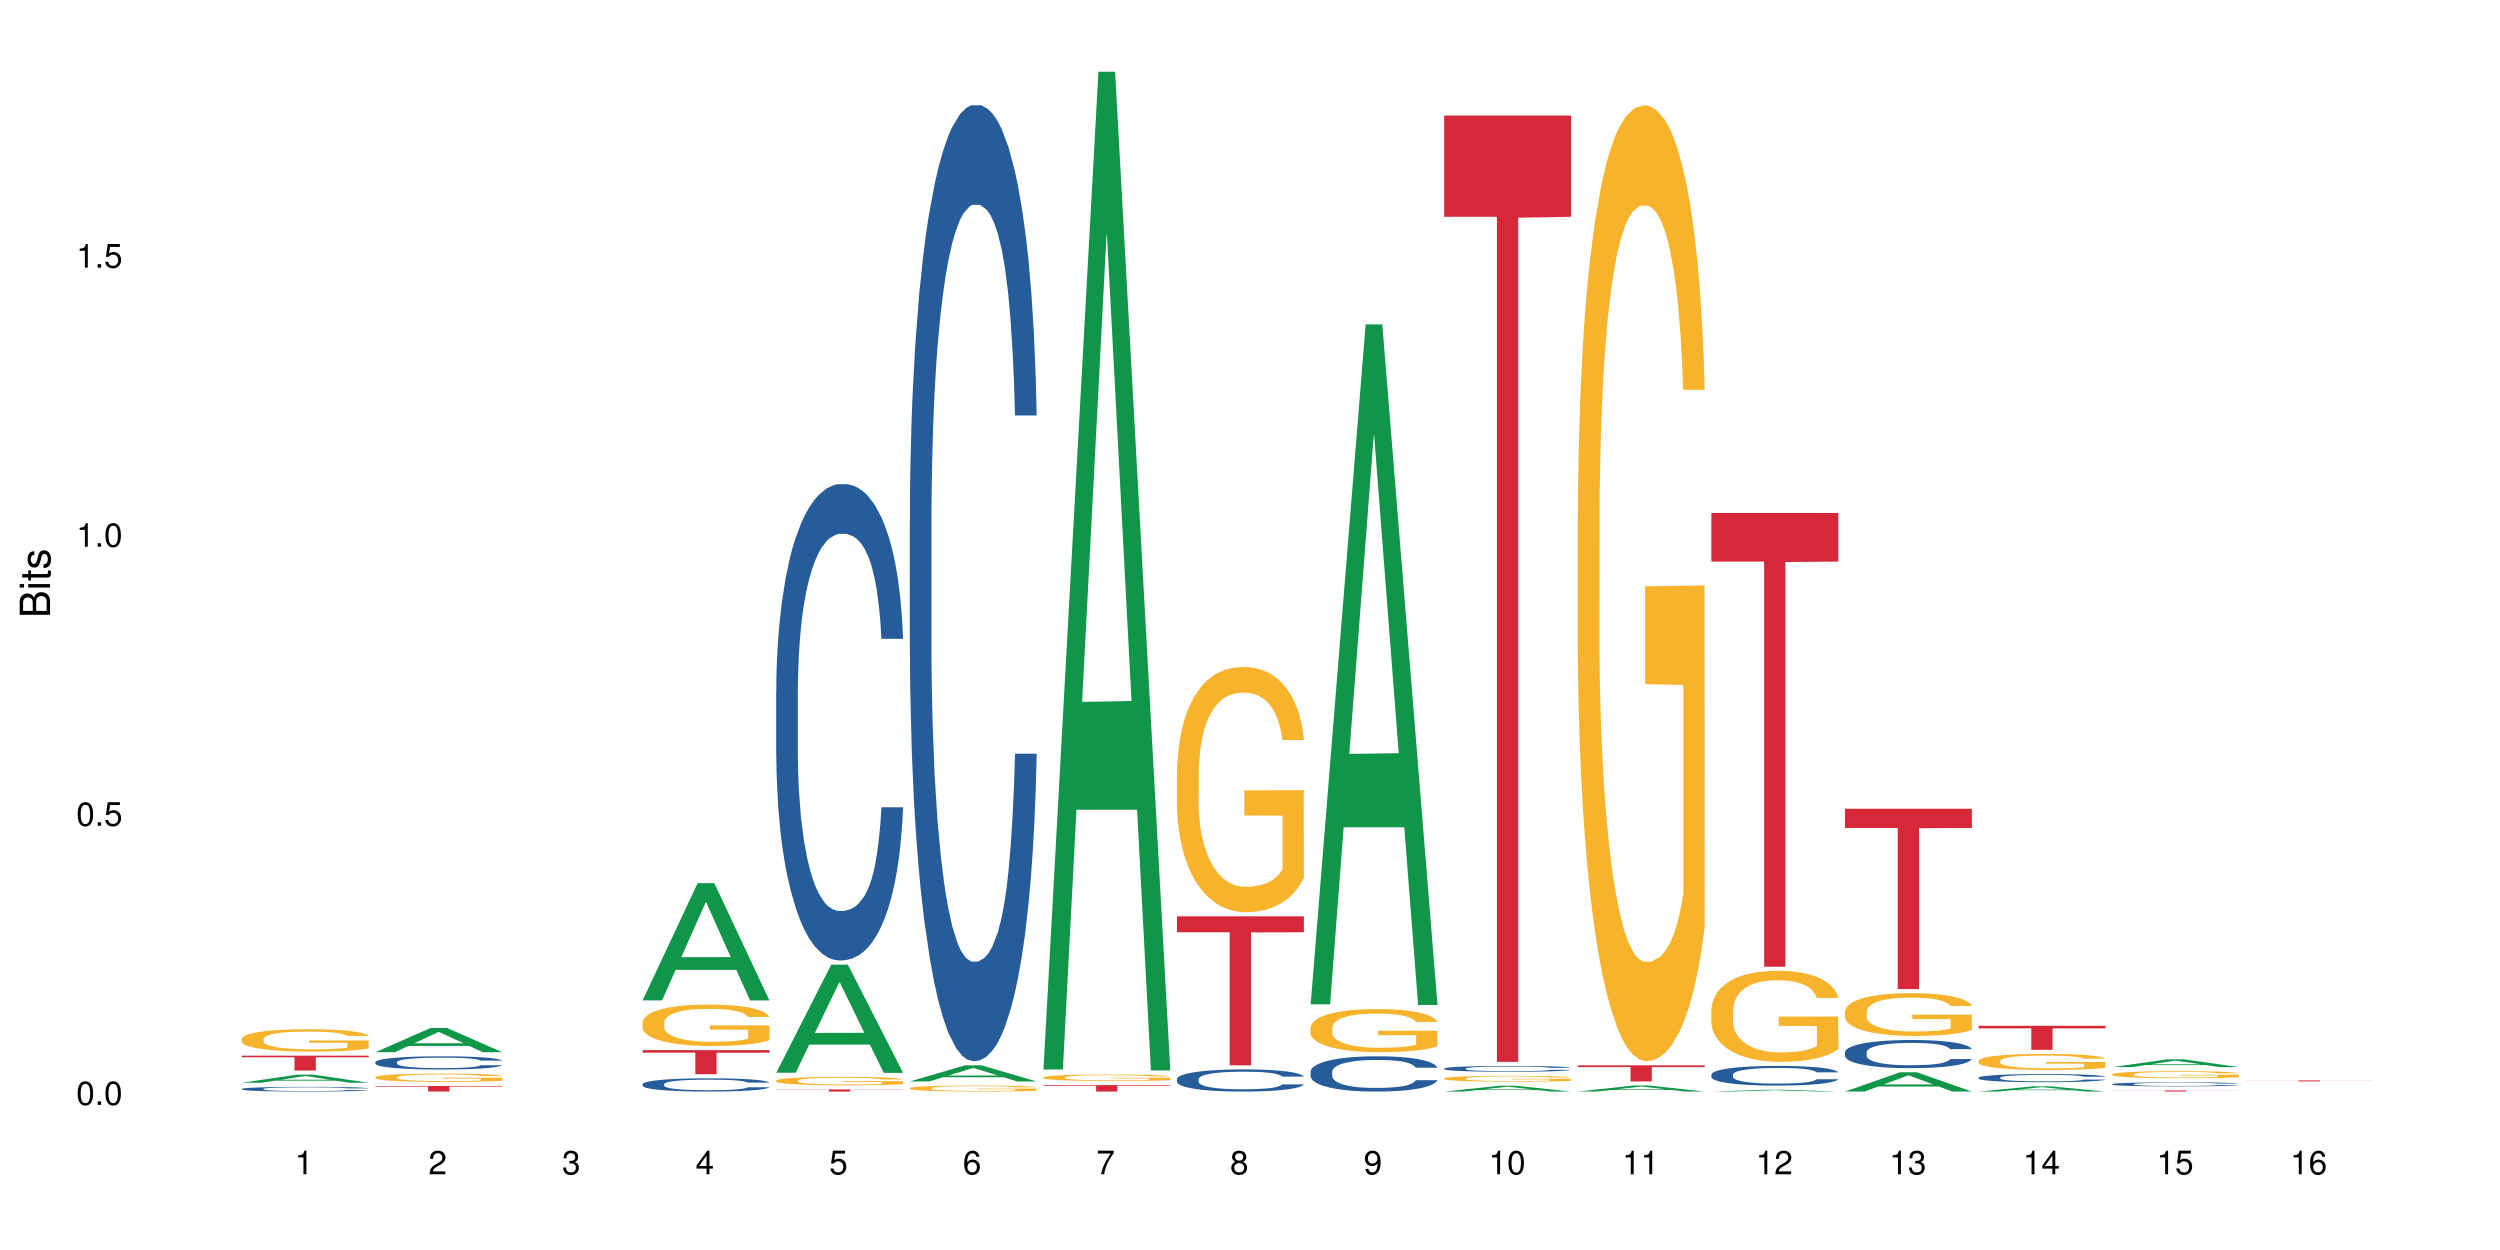 <?xml version="1.0" encoding="UTF-8"?>
<svg xmlns="http://www.w3.org/2000/svg" xmlns:xlink="http://www.w3.org/1999/xlink" width="720pt" height="360pt" viewBox="0 0 720 360" version="1.1">
<defs>
<g>
<symbol overflow="visible" id="glyph0-0">
<path style="stroke:none;" d=""/>
</symbol>
<symbol overflow="visible" id="glyph0-1">
<path style="stroke:none;" d="M 2.641 -6.797 C 2 -6.797 1.422 -6.531 1.078 -6.047 C 0.641 -5.453 0.406 -4.547 0.406 -3.297 C 0.406 -1 1.188 0.219 2.641 0.219 C 4.078 0.219 4.859 -1 4.859 -3.234 C 4.859 -4.562 4.656 -5.438 4.203 -6.047 C 3.844 -6.531 3.281 -6.797 2.641 -6.797 Z M 2.641 -6.047 C 3.547 -6.047 4 -5.125 4 -3.312 C 4 -1.375 3.562 -0.484 2.625 -0.484 C 1.734 -0.484 1.281 -1.422 1.281 -3.281 C 1.281 -5.141 1.734 -6.047 2.641 -6.047 Z M 2.641 -6.047 "/>
</symbol>
<symbol overflow="visible" id="glyph0-2">
<path style="stroke:none;" d="M 1.828 -1 L 0.828 -1 L 0.828 0 L 1.828 0 Z M 1.828 -1 "/>
</symbol>
<symbol overflow="visible" id="glyph0-3">
<path style="stroke:none;" d="M 4.562 -6.797 L 1.062 -6.797 L 0.547 -3.094 L 1.328 -3.094 C 1.719 -3.562 2.047 -3.734 2.578 -3.734 C 3.484 -3.734 4.062 -3.109 4.062 -2.094 C 4.062 -1.125 3.484 -0.531 2.578 -0.531 C 1.828 -0.531 1.375 -0.906 1.188 -1.672 L 0.328 -1.672 C 0.453 -1.109 0.547 -0.844 0.75 -0.594 C 1.125 -0.078 1.828 0.219 2.594 0.219 C 3.969 0.219 4.922 -0.781 4.922 -2.219 C 4.922 -3.562 4.031 -4.484 2.719 -4.484 C 2.25 -4.484 1.859 -4.359 1.469 -4.062 L 1.734 -5.969 L 4.562 -5.969 Z M 4.562 -6.797 "/>
</symbol>
<symbol overflow="visible" id="glyph0-4">
<path style="stroke:none;" d="M 2.484 -4.844 L 2.484 0 L 3.328 0 L 3.328 -6.797 L 2.766 -6.797 C 2.469 -5.75 2.281 -5.609 0.984 -5.453 L 0.984 -4.844 Z M 2.484 -4.844 "/>
</symbol>
<symbol overflow="visible" id="glyph0-5">
<path style="stroke:none;" d="M 4.859 -0.828 L 1.281 -0.828 C 1.359 -1.391 1.672 -1.75 2.5 -2.234 L 3.469 -2.75 C 4.406 -3.266 4.906 -3.969 4.906 -4.812 C 4.906 -5.375 4.672 -5.906 4.266 -6.266 C 3.859 -6.625 3.375 -6.797 2.719 -6.797 C 1.859 -6.797 1.219 -6.5 0.844 -5.922 C 0.609 -5.562 0.5 -5.125 0.484 -4.438 L 1.328 -4.438 C 1.359 -4.906 1.406 -5.188 1.531 -5.406 C 1.75 -5.812 2.188 -6.062 2.703 -6.062 C 3.469 -6.062 4.031 -5.516 4.031 -4.781 C 4.031 -4.25 3.719 -3.797 3.125 -3.438 L 2.234 -2.938 C 0.812 -2.141 0.406 -1.5 0.328 0 L 4.859 0 Z M 4.859 -0.828 "/>
</symbol>
<symbol overflow="visible" id="glyph0-6">
<path style="stroke:none;" d="M 2.125 -3.125 L 2.578 -3.125 C 3.516 -3.125 3.984 -2.703 3.984 -1.891 C 3.984 -1.031 3.469 -0.531 2.578 -0.531 C 1.656 -0.531 1.203 -0.984 1.156 -1.969 L 0.312 -1.969 C 0.344 -1.422 0.438 -1.078 0.609 -0.766 C 0.953 -0.109 1.625 0.219 2.547 0.219 C 3.953 0.219 4.859 -0.609 4.859 -1.906 C 4.859 -2.766 4.516 -3.25 3.703 -3.516 C 4.344 -3.766 4.656 -4.25 4.656 -4.938 C 4.656 -6.109 3.875 -6.797 2.578 -6.797 C 1.203 -6.797 0.484 -6.047 0.453 -4.609 L 1.297 -4.609 C 1.312 -5.016 1.344 -5.25 1.453 -5.453 C 1.641 -5.828 2.062 -6.062 2.594 -6.062 C 3.344 -6.062 3.797 -5.625 3.797 -4.906 C 3.797 -4.422 3.609 -4.141 3.25 -3.984 C 3.016 -3.891 2.719 -3.844 2.125 -3.844 Z M 2.125 -3.125 "/>
</symbol>
<symbol overflow="visible" id="glyph0-7">
<path style="stroke:none;" d="M 3.141 -1.625 L 3.141 0 L 3.984 0 L 3.984 -1.625 L 4.984 -1.625 L 4.984 -2.391 L 3.984 -2.391 L 3.984 -6.797 L 3.359 -6.797 L 0.266 -2.516 L 0.266 -1.625 Z M 3.141 -2.391 L 1 -2.391 L 3.141 -5.359 Z M 3.141 -2.391 "/>
</symbol>
<symbol overflow="visible" id="glyph0-8">
<path style="stroke:none;" d="M 4.781 -5.031 C 4.609 -6.141 3.891 -6.797 2.844 -6.797 C 2.094 -6.797 1.422 -6.438 1.031 -5.828 C 0.609 -5.172 0.406 -4.344 0.406 -3.094 C 0.406 -1.953 0.578 -1.234 0.984 -0.625 C 1.359 -0.078 1.953 0.219 2.703 0.219 C 3.984 0.219 4.922 -0.734 4.922 -2.078 C 4.922 -3.344 4.062 -4.234 2.844 -4.234 C 2.172 -4.234 1.641 -3.969 1.281 -3.469 C 1.281 -5.125 1.828 -6.047 2.797 -6.047 C 3.391 -6.047 3.797 -5.672 3.938 -5.031 Z M 2.734 -3.484 C 3.547 -3.484 4.062 -2.922 4.062 -2 C 4.062 -1.156 3.484 -0.531 2.703 -0.531 C 1.922 -0.531 1.328 -1.188 1.328 -2.047 C 1.328 -2.891 1.906 -3.484 2.734 -3.484 Z M 2.734 -3.484 "/>
</symbol>
<symbol overflow="visible" id="glyph0-9">
<path style="stroke:none;" d="M 4.984 -6.797 L 0.438 -6.797 L 0.438 -5.969 L 4.109 -5.969 C 2.5 -3.656 1.828 -2.234 1.328 0 L 2.219 0 C 2.594 -2.172 3.453 -4.047 4.984 -6.094 Z M 4.984 -6.797 "/>
</symbol>
<symbol overflow="visible" id="glyph0-10">
<path style="stroke:none;" d="M 3.75 -3.578 C 4.453 -4 4.688 -4.344 4.688 -4.984 C 4.688 -6.047 3.844 -6.797 2.641 -6.797 C 1.438 -6.797 0.594 -6.047 0.594 -4.984 C 0.594 -4.359 0.828 -4.016 1.516 -3.578 C 0.734 -3.203 0.359 -2.641 0.359 -1.891 C 0.359 -0.641 1.297 0.219 2.641 0.219 C 3.984 0.219 4.922 -0.641 4.922 -1.875 C 4.922 -2.641 4.531 -3.203 3.75 -3.578 Z M 2.641 -6.047 C 3.359 -6.047 3.812 -5.625 3.812 -4.969 C 3.812 -4.344 3.344 -3.922 2.641 -3.922 C 1.922 -3.922 1.453 -4.344 1.453 -4.984 C 1.453 -5.625 1.922 -6.047 2.641 -6.047 Z M 2.641 -3.203 C 3.484 -3.203 4.062 -2.672 4.062 -1.875 C 4.062 -1.062 3.484 -0.531 2.625 -0.531 C 1.797 -0.531 1.219 -1.078 1.219 -1.875 C 1.219 -2.672 1.797 -3.203 2.641 -3.203 Z M 2.641 -3.203 "/>
</symbol>
<symbol overflow="visible" id="glyph0-11">
<path style="stroke:none;" d="M 0.516 -1.547 C 0.672 -0.438 1.406 0.219 2.438 0.219 C 3.188 0.219 3.859 -0.141 4.266 -0.75 C 4.688 -1.406 4.891 -2.25 4.891 -3.484 C 4.891 -4.625 4.703 -5.359 4.312 -5.953 C 3.938 -6.5 3.344 -6.797 2.594 -6.797 C 1.297 -6.797 0.359 -5.844 0.359 -4.516 C 0.359 -3.25 1.234 -2.344 2.453 -2.344 C 3.094 -2.344 3.562 -2.578 4.016 -3.109 C 4 -1.453 3.469 -0.531 2.5 -0.531 C 1.906 -0.531 1.484 -0.906 1.359 -1.547 Z M 2.578 -6.062 C 3.375 -6.062 3.969 -5.406 3.969 -4.531 C 3.969 -3.688 3.375 -3.094 2.547 -3.094 C 1.734 -3.094 1.234 -3.672 1.234 -4.578 C 1.234 -5.438 1.797 -6.062 2.578 -6.062 Z M 2.578 -6.062 "/>
</symbol>
<symbol overflow="visible" id="glyph1-0">
<path style="stroke:none;" d=""/>
</symbol>
<symbol overflow="visible" id="glyph1-1">
<path style="stroke:none;" d="M 0 -0.953 L 0 -4.891 C 0 -5.719 -0.234 -6.344 -0.734 -6.797 C -1.188 -7.234 -1.812 -7.469 -2.5 -7.469 C -3.547 -7.469 -4.188 -7 -4.625 -5.875 C -4.984 -6.672 -5.641 -7.094 -6.531 -7.094 C -7.156 -7.094 -7.734 -6.859 -8.141 -6.391 C -8.562 -5.938 -8.75 -5.344 -8.75 -4.5 L -8.75 -0.953 Z M -4.984 -2.062 L -7.766 -2.062 L -7.766 -4.219 C -7.766 -4.844 -7.688 -5.203 -7.453 -5.5 C -7.219 -5.812 -6.859 -5.969 -6.375 -5.969 C -5.906 -5.969 -5.531 -5.812 -5.297 -5.5 C -5.062 -5.203 -4.984 -4.844 -4.984 -4.219 Z M -0.984 -2.062 L -4 -2.062 L -4 -4.781 C -4 -5.328 -3.859 -5.688 -3.578 -5.953 C -3.297 -6.219 -2.922 -6.359 -2.484 -6.359 C -2.062 -6.359 -1.688 -6.219 -1.406 -5.953 C -1.109 -5.688 -0.984 -5.328 -0.984 -4.781 Z M -0.984 -2.062 "/>
</symbol>
<symbol overflow="visible" id="glyph1-2">
<path style="stroke:none;" d="M -6.281 -1.797 L -6.281 -0.797 L 0 -0.797 L 0 -1.797 Z M -8.75 -1.797 L -8.75 -0.797 L -7.484 -0.797 L -7.484 -1.797 Z M -8.75 -1.797 "/>
</symbol>
<symbol overflow="visible" id="glyph1-3">
<path style="stroke:none;" d="M -6.281 -3.047 L -6.281 -2.016 L -8.016 -2.016 L -8.016 -1.016 L -6.281 -1.016 L -6.281 -0.172 L -5.469 -0.172 L -5.469 -1.016 L -0.719 -1.016 C -0.078 -1.016 0.281 -1.453 0.281 -2.234 C 0.281 -2.469 0.25 -2.719 0.188 -3.047 L -0.641 -3.047 C -0.609 -2.922 -0.594 -2.766 -0.594 -2.562 C -0.594 -2.141 -0.719 -2.016 -1.156 -2.016 L -5.469 -2.016 L -5.469 -3.047 Z M -6.281 -3.047 "/>
</symbol>
<symbol overflow="visible" id="glyph1-4">
<path style="stroke:none;" d="M -4.531 -5.25 C -5.766 -5.25 -6.469 -4.422 -6.469 -2.969 C -6.469 -1.516 -5.719 -0.562 -4.547 -0.562 C -3.562 -0.562 -3.094 -1.062 -2.734 -2.562 L -2.516 -3.484 C -2.344 -4.188 -2.094 -4.469 -1.625 -4.469 C -1.047 -4.469 -0.641 -3.875 -0.641 -3 C -0.641 -2.453 -0.797 -2 -1.062 -1.75 C -1.25 -1.594 -1.422 -1.531 -1.875 -1.469 L -1.875 -0.406 C -0.422 -0.453 0.281 -1.266 0.281 -2.922 C 0.281 -4.5 -0.5 -5.516 -1.719 -5.516 C -2.656 -5.516 -3.172 -4.984 -3.469 -3.734 L -3.703 -2.766 C -3.891 -1.953 -4.156 -1.609 -4.594 -1.609 C -5.172 -1.609 -5.547 -2.125 -5.547 -2.938 C -5.547 -3.75 -5.203 -4.172 -4.531 -4.203 Z M -4.531 -5.25 "/>
</symbol>
</g>
</defs>
<g id="surface70350">
<rect x="0" y="0" width="720" height="360" style="fill:rgb(100%,100%,100%);fill-opacity:1;stroke:none;"/>
<path style=" stroke:none;fill-rule:nonzero;fill:rgb(6.275%,58.824%,28.235%);fill-opacity:1;" d="M 69.629 311.832 L 69.668 311.828 L 85.484 309.5 L 90.289 309.5 L 106.184 311.832 L 100.598 311.832 L 96.613 311.227 L 79.156 311.227 L 75.254 311.832 L 69.629 311.832 L 80.836 310.973 L 95.012 310.969 L 87.945 309.883 L 87.867 309.879 L 87.789 309.887 L 80.797 310.969 L 80.836 310.973 Z M 69.629 311.832 "/>
<path style=" stroke:none;fill-rule:nonzero;fill:rgb(14.51%,36.078%,60%);fill-opacity:1;" d="M 69.629 313.605 L 69.676 313.602 L 69.676 313.574 L 69.809 313.527 L 70.121 313.465 L 70.434 313.426 L 71.234 313.352 L 72.348 313.281 L 73.508 313.227 L 74.355 313.195 L 75.113 313.168 L 76.852 313.125 L 77.965 313.102 L 79.168 313.078 L 80.641 313.059 L 81.711 313.047 L 84.117 313.027 L 85.898 313.016 L 87.281 313.012 L 90.27 313.012 L 92.051 313.02 L 93.344 313.023 L 94.77 313.035 L 95.973 313.047 L 98.07 313.074 L 99.941 313.109 L 100.789 313.129 L 102.125 313.164 L 103.152 313.203 L 103.863 313.234 L 104.668 313.281 L 105.379 313.336 L 105.914 313.398 L 106.184 313.453 L 99.941 313.453 L 99.629 313.402 L 99.273 313.367 L 98.605 313.316 L 97.938 313.277 L 97 313.242 L 96.152 313.219 L 94.992 313.195 L 93.969 313.18 L 92.898 313.168 L 91.875 313.164 L 89.91 313.156 L 86.793 313.156 L 85.055 313.168 L 84.117 313.176 L 82.781 313.191 L 81.844 313.211 L 80.73 313.234 L 79.973 313.254 L 79.035 313.289 L 78.367 313.316 L 77.609 313.355 L 77.164 313.387 L 76.762 313.422 L 76.406 313.465 L 76.137 313.508 L 75.961 313.555 L 75.871 313.598 L 75.871 313.789 L 75.961 313.836 L 76.184 313.887 L 76.762 313.961 L 77.609 314.027 L 78.59 314.082 L 79.527 314.117 L 80.059 314.137 L 80.773 314.156 L 81.887 314.18 L 83.492 314.203 L 84.43 314.215 L 85.855 314.223 L 87.328 314.23 L 89.289 314.23 L 91.027 314.223 L 92.184 314.219 L 93.391 314.207 L 95.039 314.188 L 96.062 314.168 L 96.953 314.145 L 97.625 314.121 L 98.07 314.102 L 98.738 314.062 L 99.273 314.02 L 99.676 313.977 L 99.941 313.934 L 106.184 313.934 L 105.914 313.984 L 105.516 314.031 L 105.113 314.066 L 104.488 314.113 L 103.773 314.148 L 102.75 314.191 L 101.902 314.223 L 100.789 314.254 L 99.762 314.277 L 98.648 314.297 L 97 314.324 L 95.93 314.336 L 94.77 314.348 L 93.391 314.355 L 91.648 314.363 L 89.777 314.371 L 88.039 314.371 L 86.168 314.367 L 84.785 314.363 L 82.957 314.352 L 80.684 314.328 L 79.035 314.305 L 77.742 314.281 L 76.629 314.258 L 75.379 314.223 L 73.773 314.168 L 72.793 314.129 L 72.125 314.094 L 71.367 314.043 L 70.832 314 L 70.207 313.93 L 69.762 313.844 L 69.629 313.773 Z M 69.629 313.605 "/>
<path style=" stroke:none;fill-rule:nonzero;fill:rgb(96.863%,70.196%,16.863%);fill-opacity:1;" d="M 69.629 299.18 L 69.676 299.176 L 69.676 299.059 L 69.852 298.793 L 70.297 298.43 L 70.879 298.129 L 71.5 297.895 L 71.902 297.77 L 72.57 297.594 L 73.152 297.465 L 74.621 297.199 L 76.496 296.953 L 77.52 296.848 L 78.68 296.75 L 80.328 296.637 L 81.086 296.598 L 83.402 296.5 L 86.035 296.441 L 88.93 296.426 L 90.27 296.43 L 92.098 296.453 L 94.594 296.52 L 96.02 296.578 L 97.133 296.637 L 98.293 296.715 L 99.719 296.832 L 101.055 296.973 L 102.125 297.113 L 103.195 297.289 L 104.086 297.477 L 104.844 297.684 L 105.516 297.93 L 105.914 298.133 L 106.184 298.34 L 99.984 298.34 L 99.629 298.133 L 99.227 297.977 L 98.559 297.781 L 97.891 297.641 L 97.223 297.531 L 95.973 297.379 L 94.906 297.281 L 93.566 297.199 L 92.273 297.148 L 90.805 297.113 L 89.91 297.102 L 87.551 297.102 L 85.41 297.141 L 84.16 297.188 L 83.27 297.234 L 82.023 297.324 L 81.266 297.395 L 80.816 297.441 L 79.48 297.625 L 78.59 297.789 L 78.098 297.898 L 77.477 298.074 L 77.027 298.234 L 76.539 298.469 L 76.27 298.645 L 75.914 299.047 L 75.871 300.102 L 76.004 300.324 L 76.27 300.566 L 76.629 300.777 L 77.164 301 L 77.699 301.172 L 78.633 301.398 L 79.438 301.555 L 80.059 301.652 L 81.266 301.812 L 81.754 301.863 L 82.914 301.969 L 84.117 302.051 L 85.59 302.121 L 86.703 302.156 L 88.484 302.188 L 90.758 302.188 L 93.434 302.152 L 95.129 302.105 L 96.285 302.059 L 97.043 302.016 L 97.98 301.953 L 98.648 301.895 L 99.273 301.828 L 100.031 301.73 L 100.031 300.324 L 89.02 300.32 L 89.02 299.66 L 106.137 299.656 L 106.184 301.953 L 105.246 302.109 L 104.086 302.262 L 102.973 302.383 L 101.812 302.48 L 100.164 302.594 L 98.828 302.664 L 96.777 302.746 L 94.906 302.797 L 92.941 302.832 L 91.203 302.852 L 89.152 302.855 L 87.328 302.844 L 85.363 302.809 L 83.805 302.762 L 82.379 302.703 L 80.953 302.629 L 79.168 302.504 L 78.012 302.406 L 76.805 302.281 L 75.602 302.133 L 74.531 301.977 L 73.82 301.852 L 73.105 301.711 L 72.348 301.535 L 71.637 301.336 L 71.102 301.152 L 70.609 300.949 L 70.254 300.754 L 69.898 300.488 L 69.719 300.277 L 69.629 300.098 Z M 69.629 299.18 "/>
<path style=" stroke:none;fill-rule:nonzero;fill:rgb(83.922%,15.686%,22.353%);fill-opacity:1;" d="M 69.629 304.035 L 106.184 304.035 L 106.184 304.496 L 90.949 304.5 L 90.949 308.32 L 84.82 308.32 L 84.82 304.504 L 84.73 304.496 L 69.629 304.496 Z M 69.629 304.035 "/>
<path style=" stroke:none;fill-rule:nonzero;fill:rgb(6.275%,58.824%,28.235%);fill-opacity:1;" d="M 108.105 303.035 L 108.145 303.027 L 123.961 296.07 L 128.766 296.07 L 144.66 303.039 L 139.074 303.039 L 135.09 301.223 L 117.637 301.223 L 113.73 303.035 L 108.105 303.035 L 119.312 300.469 L 133.492 300.461 L 126.422 297.207 L 126.344 297.203 L 126.266 297.223 L 119.273 300.461 L 119.312 300.469 Z M 108.105 303.035 "/>
<path style=" stroke:none;fill-rule:nonzero;fill:rgb(14.51%,36.078%,60%);fill-opacity:1;" d="M 108.105 305.867 L 108.152 305.867 L 108.152 305.781 L 108.285 305.652 L 108.598 305.484 L 108.91 305.371 L 109.711 305.164 L 110.824 304.969 L 111.984 304.816 L 112.832 304.727 L 113.59 304.656 L 115.328 304.527 L 116.441 304.461 L 117.645 304.402 L 119.117 304.344 L 120.188 304.309 L 122.594 304.254 L 124.375 304.23 L 125.758 304.219 L 128.746 304.219 L 130.527 304.234 L 131.82 304.25 L 133.246 304.277 L 134.453 304.309 L 136.547 304.387 L 138.418 304.484 L 139.266 304.539 L 140.602 304.645 L 141.629 304.75 L 142.34 304.84 L 143.145 304.969 L 143.855 305.125 L 144.391 305.301 L 144.66 305.449 L 138.418 305.449 L 138.105 305.312 L 137.75 305.203 L 137.082 305.062 L 136.414 304.961 L 135.477 304.859 L 134.629 304.797 L 133.469 304.73 L 132.445 304.688 L 131.375 304.656 L 130.352 304.637 L 128.391 304.613 L 126.117 304.613 L 125.27 304.621 L 123.531 304.648 L 122.594 304.672 L 121.258 304.723 L 120.32 304.766 L 119.207 304.836 L 118.449 304.895 L 117.512 304.984 L 116.844 305.066 L 116.086 305.18 L 115.641 305.266 L 115.238 305.363 L 114.883 305.477 L 114.613 305.598 L 114.438 305.727 L 114.348 305.852 L 114.348 306.387 L 114.438 306.512 L 114.66 306.66 L 115.238 306.871 L 116.086 307.055 L 117.066 307.199 L 118.004 307.305 L 118.539 307.352 L 119.25 307.406 L 120.363 307.477 L 121.969 307.547 L 122.906 307.574 L 124.332 307.602 L 125.805 307.613 L 127.766 307.613 L 129.504 307.602 L 130.664 307.582 L 131.867 307.555 L 133.516 307.496 L 134.539 307.441 L 135.434 307.375 L 136.102 307.309 L 136.547 307.254 L 137.215 307.148 L 137.75 307.031 L 138.152 306.91 L 138.418 306.789 L 144.66 306.789 L 144.391 306.93 L 143.992 307.062 L 143.59 307.164 L 142.965 307.285 L 142.254 307.395 L 141.227 307.516 L 140.379 307.594 L 139.266 307.68 L 138.242 307.746 L 137.125 307.805 L 135.477 307.875 L 134.406 307.91 L 133.246 307.941 L 131.867 307.969 L 130.129 307.992 L 128.254 308.008 L 126.516 308.012 L 124.645 308.004 L 123.262 307.988 L 121.434 307.957 L 119.16 307.895 L 117.512 307.828 L 116.219 307.766 L 115.105 307.695 L 113.855 307.602 L 112.254 307.449 L 111.27 307.332 L 110.602 307.234 L 109.844 307.098 L 109.309 306.977 L 108.688 306.785 L 108.238 306.539 L 108.105 306.348 Z M 108.105 305.867 "/>
<path style=" stroke:none;fill-rule:nonzero;fill:rgb(96.863%,70.196%,16.863%);fill-opacity:1;" d="M 108.105 310.215 L 108.152 310.215 L 108.152 310.172 L 108.328 310.07 L 108.773 309.938 L 109.355 309.824 L 109.98 309.738 L 110.379 309.691 L 111.047 309.625 L 111.629 309.578 L 113.098 309.477 L 114.973 309.387 L 115.996 309.348 L 117.156 309.309 L 118.805 309.27 L 119.562 309.254 L 121.879 309.219 L 124.512 309.195 L 127.406 309.188 L 128.746 309.191 L 130.574 309.199 L 133.07 309.223 L 134.496 309.246 L 135.609 309.27 L 136.77 309.297 L 138.195 309.34 L 139.531 309.395 L 140.602 309.445 L 141.672 309.512 L 142.562 309.582 L 143.32 309.656 L 143.992 309.75 L 144.391 309.828 L 144.66 309.902 L 138.465 309.902 L 138.105 309.828 L 137.707 309.77 L 137.035 309.695 L 136.367 309.645 L 135.699 309.602 L 134.453 309.543 L 133.383 309.508 L 132.043 309.477 L 130.75 309.457 L 129.281 309.445 L 128.391 309.441 L 126.027 309.441 L 123.887 309.457 L 122.637 309.473 L 121.746 309.492 L 120.5 309.523 L 119.742 309.551 L 119.297 309.566 L 117.957 309.637 L 117.066 309.699 L 116.574 309.738 L 115.953 309.805 L 115.508 309.863 L 115.016 309.953 L 114.75 310.016 L 114.391 310.168 L 114.348 310.559 L 114.48 310.645 L 114.75 310.734 L 115.105 310.812 L 115.641 310.895 L 116.176 310.961 L 117.109 311.043 L 117.914 311.102 L 118.539 311.141 L 119.742 311.199 L 120.23 311.219 L 121.391 311.258 L 122.594 311.289 L 124.066 311.312 L 125.18 311.328 L 126.961 311.34 L 129.234 311.34 L 131.91 311.324 L 133.605 311.309 L 134.762 311.289 L 135.52 311.273 L 136.457 311.25 L 137.125 311.23 L 137.75 311.203 L 138.508 311.168 L 138.508 310.645 L 127.496 310.641 L 127.496 310.395 L 144.613 310.395 L 144.66 311.25 L 143.723 311.309 L 142.562 311.367 L 141.449 311.41 L 140.289 311.449 L 138.641 311.488 L 137.305 311.516 L 135.254 311.547 L 133.383 311.566 L 131.422 311.578 L 129.68 311.586 L 127.633 311.586 L 125.805 311.582 L 123.844 311.57 L 122.281 311.555 L 120.855 311.531 L 119.43 311.504 L 117.645 311.457 L 116.488 311.418 L 115.285 311.375 L 114.078 311.32 L 113.012 311.258 L 112.297 311.215 L 111.582 311.16 L 110.824 311.094 L 110.113 311.02 L 109.578 310.953 L 109.086 310.875 L 108.73 310.805 L 108.375 310.707 L 108.195 310.625 L 108.105 310.559 Z M 108.105 310.215 "/>
<path style=" stroke:none;fill-rule:nonzero;fill:rgb(83.922%,15.686%,22.353%);fill-opacity:1;" d="M 108.105 312.766 L 144.66 312.766 L 144.66 312.938 L 129.426 312.941 L 129.426 314.371 L 123.297 314.371 L 123.297 312.941 L 123.207 312.938 L 108.105 312.938 Z M 108.105 312.766 "/>
<path style=" stroke:none;fill-rule:nonzero;fill:rgb(6.275%,58.824%,28.235%);fill-opacity:1;" d="M 185.059 288.109 L 185.098 288.074 L 200.914 254.344 L 205.719 254.344 L 221.613 288.141 L 216.027 288.141 L 212.047 279.316 L 194.59 279.316 L 190.684 288.109 L 185.059 288.109 L 196.27 275.668 L 210.445 275.637 L 203.375 259.867 L 203.297 259.832 L 203.219 259.93 L 196.23 275.637 L 196.27 275.668 Z M 185.059 288.109 "/>
<path style=" stroke:none;fill-rule:nonzero;fill:rgb(14.51%,36.078%,60%);fill-opacity:1;" d="M 185.059 312.215 L 185.105 312.211 L 185.105 312.129 L 185.238 311.996 L 185.551 311.828 L 185.863 311.711 L 186.664 311.508 L 187.781 311.309 L 188.938 311.152 L 189.785 311.062 L 190.543 310.992 L 192.281 310.863 L 193.395 310.797 L 194.602 310.738 L 196.07 310.68 L 197.141 310.645 L 199.547 310.59 L 201.332 310.562 L 202.711 310.555 L 205.699 310.555 L 207.484 310.566 L 208.773 310.586 L 210.203 310.613 L 211.406 310.645 L 213.5 310.723 L 215.371 310.82 L 216.219 310.875 L 217.559 310.984 L 218.582 311.086 L 219.297 311.18 L 220.098 311.309 L 220.812 311.465 L 221.348 311.641 L 221.613 311.793 L 215.371 311.793 L 215.062 311.652 L 214.703 311.543 L 214.035 311.402 L 213.367 311.301 L 212.43 311.199 L 211.582 311.133 L 210.426 311.066 L 209.398 311.023 L 208.328 310.992 L 207.305 310.973 L 205.344 310.953 L 203.07 310.953 L 202.223 310.957 L 200.484 310.988 L 199.547 311.012 L 198.211 311.059 L 197.273 311.105 L 196.16 311.176 L 195.402 311.234 L 194.465 311.324 L 193.797 311.406 L 193.039 311.52 L 192.594 311.609 L 192.191 311.707 L 191.836 311.82 L 191.57 311.941 L 191.391 312.07 L 191.301 312.195 L 191.301 312.738 L 191.391 312.863 L 191.613 313.012 L 192.191 313.223 L 193.039 313.406 L 194.02 313.555 L 194.957 313.66 L 195.492 313.707 L 196.203 313.762 L 197.32 313.832 L 198.922 313.902 L 199.859 313.93 L 201.285 313.957 L 202.758 313.973 L 204.719 313.973 L 206.457 313.957 L 207.617 313.941 L 208.82 313.914 L 210.469 313.855 L 211.496 313.797 L 212.387 313.73 L 213.055 313.664 L 213.5 313.609 L 214.168 313.5 L 214.703 313.383 L 215.105 313.262 L 215.371 313.141 L 221.613 313.141 L 221.348 313.281 L 220.945 313.418 L 220.543 313.52 L 219.918 313.641 L 219.207 313.75 L 218.18 313.871 L 217.336 313.953 L 216.219 314.039 L 215.195 314.105 L 214.078 314.164 L 212.43 314.234 L 211.359 314.27 L 210.203 314.301 L 208.82 314.328 L 207.082 314.352 L 205.211 314.367 L 203.469 314.371 L 201.598 314.363 L 200.215 314.352 L 198.391 314.316 L 196.117 314.254 L 194.465 314.188 L 193.172 314.121 L 192.059 314.055 L 190.812 313.957 L 189.207 313.805 L 188.227 313.688 L 187.555 313.59 L 186.797 313.453 L 186.266 313.332 L 185.641 313.137 L 185.195 312.887 L 185.059 312.695 Z M 185.059 312.215 "/>
<path style=" stroke:none;fill-rule:nonzero;fill:rgb(96.863%,70.196%,16.863%);fill-opacity:1;" d="M 185.059 294.43 L 185.105 294.422 L 185.105 294.203 L 185.281 293.711 L 185.73 293.035 L 186.309 292.48 L 186.934 292.043 L 187.332 291.816 L 188.004 291.488 L 188.582 291.25 L 190.055 290.758 L 191.926 290.301 L 192.949 290.105 L 194.109 289.918 L 195.758 289.711 L 196.516 289.637 L 198.836 289.461 L 201.465 289.352 L 204.363 289.32 L 205.699 289.328 L 207.527 289.375 L 210.023 289.492 L 211.449 289.602 L 212.562 289.711 L 213.723 289.852 L 215.148 290.07 L 216.488 290.332 L 217.559 290.594 L 218.625 290.922 L 219.52 291.27 L 220.277 291.652 L 220.945 292.109 L 221.348 292.492 L 221.613 292.871 L 215.418 292.871 L 215.062 292.492 L 214.66 292.195 L 213.992 291.836 L 213.32 291.574 L 212.652 291.367 L 211.406 291.086 L 210.336 290.91 L 209 290.758 L 207.707 290.66 L 206.234 290.594 L 205.344 290.574 L 202.98 290.574 L 200.84 290.648 L 199.594 290.734 L 198.699 290.824 L 197.453 290.988 L 196.695 291.117 L 196.25 291.203 L 194.91 291.543 L 194.02 291.848 L 193.531 292.055 L 192.906 292.383 L 192.461 292.676 L 191.969 293.113 L 191.703 293.438 L 191.344 294.18 L 191.301 296.145 L 191.434 296.559 L 191.703 297.004 L 192.059 297.395 L 192.594 297.809 L 193.129 298.125 L 194.066 298.551 L 194.867 298.836 L 195.492 299.02 L 196.695 299.316 L 197.184 299.414 L 198.344 299.609 L 199.547 299.762 L 201.02 299.891 L 202.133 299.957 L 203.918 300.012 L 206.191 300.012 L 208.863 299.945 L 210.559 299.859 L 211.719 299.773 L 212.477 299.695 L 213.41 299.578 L 214.078 299.469 L 214.703 299.348 L 215.461 299.16 L 215.461 296.559 L 204.453 296.547 L 204.453 295.324 L 221.57 295.312 L 221.613 299.578 L 220.676 299.871 L 219.52 300.152 L 218.402 300.371 L 217.246 300.559 L 215.594 300.766 L 214.258 300.895 L 212.207 301.047 L 210.336 301.145 L 208.375 301.211 L 206.637 301.242 L 204.586 301.254 L 202.758 301.234 L 200.797 301.168 L 199.234 301.082 L 197.809 300.973 L 196.383 300.828 L 194.602 300.602 L 193.441 300.414 L 192.238 300.188 L 191.035 299.914 L 189.965 299.621 L 189.25 299.391 L 188.539 299.129 L 187.781 298.801 L 187.066 298.434 L 186.531 298.094 L 186.039 297.711 L 185.684 297.352 L 185.328 296.863 L 185.148 296.469 L 185.059 296.133 Z M 185.059 294.43 "/>
<path style=" stroke:none;fill-rule:nonzero;fill:rgb(83.922%,15.686%,22.353%);fill-opacity:1;" d="M 185.059 302.434 L 221.613 302.434 L 221.613 303.176 L 206.379 303.184 L 206.379 309.375 L 200.25 309.375 L 200.25 303.191 L 200.16 303.176 L 185.059 303.176 Z M 185.059 302.434 "/>
<path style=" stroke:none;fill-rule:nonzero;fill:rgb(6.275%,58.824%,28.235%);fill-opacity:1;" d="M 223.539 308.949 L 223.578 308.922 L 239.391 277.816 L 244.195 277.816 L 260.09 308.98 L 254.504 308.98 L 250.523 300.844 L 233.066 300.844 L 229.16 308.949 L 223.539 308.949 L 234.746 297.48 L 248.922 297.449 L 241.852 282.906 L 241.773 282.879 L 241.695 282.965 L 234.707 297.449 L 234.746 297.48 Z M 223.539 308.949 "/>
<path style=" stroke:none;fill-rule:nonzero;fill:rgb(14.51%,36.078%,60%);fill-opacity:1;" d="M 223.539 199.141 L 223.582 199.016 L 223.582 196.004 L 223.715 191.238 L 224.027 185.223 L 224.34 181.082 L 225.141 173.684 L 226.258 166.535 L 227.414 161.02 L 228.262 157.758 L 229.02 155.25 L 230.758 150.609 L 231.875 148.23 L 233.078 146.098 L 234.547 143.965 L 235.617 142.711 L 238.023 140.703 L 239.809 139.828 L 241.191 139.449 L 244.176 139.449 L 245.961 139.953 L 247.254 140.578 L 248.68 141.582 L 249.883 142.711 L 251.977 145.469 L 253.848 148.98 L 254.695 150.988 L 256.035 154.875 L 257.059 158.637 L 257.773 161.898 L 258.574 166.535 L 259.289 172.18 L 259.824 178.574 L 260.09 183.969 L 253.848 183.969 L 253.539 178.949 L 253.18 175.062 L 252.512 169.922 L 251.844 166.285 L 250.906 162.648 L 250.059 160.266 L 248.902 157.883 L 247.875 156.379 L 246.805 155.25 L 245.781 154.5 L 243.82 153.746 L 241.547 153.746 L 240.699 153.996 L 238.961 155 L 238.023 155.879 L 236.688 157.633 L 235.75 159.262 L 234.637 161.773 L 233.879 163.902 L 232.941 167.164 L 232.273 170.047 L 231.516 174.188 L 231.07 177.32 L 230.668 180.832 L 230.312 184.969 L 230.047 189.359 L 229.867 194 L 229.777 198.512 L 229.777 217.949 L 229.867 222.465 L 230.09 227.73 L 230.668 235.379 L 231.516 242.027 L 232.496 247.293 L 233.434 251.055 L 233.969 252.809 L 234.68 254.816 L 235.797 257.324 L 237.402 259.832 L 238.336 260.836 L 239.762 261.84 L 241.234 262.34 L 243.195 262.34 L 244.934 261.84 L 246.094 261.211 L 247.297 260.207 L 248.945 258.078 L 249.973 256.07 L 250.863 253.688 L 251.531 251.305 L 251.977 249.297 L 252.645 245.41 L 253.18 241.148 L 253.582 236.758 L 253.848 232.496 L 260.09 232.496 L 259.824 237.512 L 259.422 242.402 L 259.02 246.039 L 258.395 250.426 L 257.684 254.316 L 256.656 258.703 L 255.812 261.586 L 254.695 264.723 L 253.672 267.105 L 252.559 269.238 L 250.906 271.746 L 249.836 273 L 248.68 274.129 L 247.297 275.129 L 245.559 276.008 L 243.688 276.508 L 241.949 276.637 L 240.074 276.383 L 238.695 275.883 L 236.867 274.754 L 234.594 272.496 L 232.941 270.113 L 231.648 267.73 L 230.535 265.223 L 229.289 261.84 L 227.684 256.32 L 226.703 252.059 L 226.035 248.547 L 225.277 243.656 L 224.742 239.266 L 224.117 232.246 L 223.672 223.34 L 223.539 216.445 Z M 223.539 199.141 "/>
<path style=" stroke:none;fill-rule:nonzero;fill:rgb(96.863%,70.196%,16.863%);fill-opacity:1;" d="M 223.539 311.195 L 223.582 311.191 L 223.582 311.148 L 223.762 311.047 L 224.207 310.91 L 224.785 310.797 L 225.41 310.711 L 225.812 310.664 L 226.48 310.598 L 227.059 310.551 L 228.531 310.449 L 230.402 310.359 L 231.426 310.316 L 232.586 310.281 L 234.234 310.238 L 234.992 310.223 L 237.312 310.188 L 239.941 310.168 L 242.84 310.16 L 244.176 310.16 L 246.004 310.172 L 248.5 310.195 L 249.926 310.215 L 251.043 310.238 L 252.199 310.266 L 253.625 310.312 L 254.965 310.363 L 256.035 310.418 L 257.105 310.484 L 257.996 310.555 L 258.754 310.633 L 259.422 310.723 L 259.824 310.801 L 260.09 310.879 L 253.895 310.879 L 253.539 310.801 L 253.137 310.742 L 252.469 310.668 L 251.801 310.617 L 251.129 310.574 L 249.883 310.516 L 248.812 310.48 L 247.477 310.449 L 246.184 310.43 L 244.711 310.418 L 243.82 310.414 L 241.457 310.414 L 239.316 310.43 L 238.07 310.445 L 237.18 310.465 L 235.93 310.496 L 235.172 310.523 L 234.727 310.539 L 233.391 310.609 L 232.496 310.672 L 232.008 310.711 L 231.383 310.777 L 230.938 310.84 L 230.445 310.926 L 230.18 310.992 L 229.824 311.145 L 229.777 311.539 L 229.91 311.625 L 230.18 311.715 L 230.535 311.793 L 231.07 311.879 L 231.605 311.941 L 232.543 312.027 L 233.344 312.086 L 233.969 312.121 L 235.172 312.18 L 235.664 312.199 L 236.82 312.242 L 238.023 312.273 L 239.496 312.297 L 240.609 312.312 L 242.395 312.324 L 244.668 312.324 L 247.34 312.309 L 249.035 312.293 L 250.195 312.273 L 250.953 312.258 L 251.887 312.234 L 252.559 312.211 L 253.18 312.188 L 253.938 312.152 L 253.938 311.625 L 242.93 311.621 L 242.93 311.375 L 260.047 311.371 L 260.09 312.234 L 259.152 312.293 L 257.996 312.352 L 256.879 312.395 L 255.723 312.434 L 254.074 312.473 L 252.734 312.5 L 250.684 312.531 L 248.812 312.551 L 246.852 312.566 L 245.113 312.57 L 243.062 312.574 L 241.234 312.57 L 239.273 312.555 L 237.711 312.539 L 236.285 312.516 L 234.859 312.488 L 233.078 312.441 L 231.918 312.402 L 230.715 312.359 L 229.512 312.301 L 228.441 312.242 L 227.727 312.195 L 227.016 312.145 L 226.258 312.078 L 225.543 312.004 L 225.008 311.934 L 224.52 311.855 L 224.16 311.785 L 223.805 311.684 L 223.625 311.605 L 223.539 311.539 Z M 223.539 311.195 "/>
<path style=" stroke:none;fill-rule:nonzero;fill:rgb(83.922%,15.686%,22.353%);fill-opacity:1;" d="M 223.539 313.754 L 260.09 313.754 L 260.09 313.82 L 244.855 313.82 L 244.855 314.371 L 238.727 314.371 L 238.727 313.82 L 223.539 313.82 Z M 223.539 313.754 "/>
<path style=" stroke:none;fill-rule:nonzero;fill:rgb(6.275%,58.824%,28.235%);fill-opacity:1;" d="M 262.016 311.457 L 262.055 311.453 L 277.871 306.82 L 282.672 306.82 L 298.566 311.461 L 292.984 311.461 L 289 310.25 L 271.543 310.25 L 267.637 311.457 L 262.016 311.457 L 273.223 309.746 L 287.398 309.742 L 280.328 307.578 L 280.25 307.574 L 280.172 307.586 L 273.184 309.742 L 273.223 309.746 Z M 262.016 311.457 "/>
<path style=" stroke:none;fill-rule:nonzero;fill:rgb(14.51%,36.078%,60%);fill-opacity:1;" d="M 262.016 150.109 L 262.059 149.855 L 262.059 143.816 L 262.191 134.254 L 262.504 122.172 L 262.816 113.867 L 263.617 99.02 L 264.734 84.676 L 265.891 73.602 L 266.738 67.059 L 267.496 62.023 L 269.234 52.715 L 270.352 47.934 L 271.555 43.652 L 273.023 39.375 L 274.094 36.859 L 276.5 32.832 L 278.285 31.07 L 279.668 30.316 L 282.652 30.316 L 284.438 31.32 L 285.73 32.582 L 287.156 34.594 L 288.359 36.859 L 290.453 42.395 L 292.328 49.441 L 293.172 53.469 L 294.512 61.27 L 295.535 68.82 L 296.25 75.363 L 297.051 84.676 L 297.766 96 L 298.301 108.836 L 298.566 119.656 L 292.328 119.656 L 292.016 109.59 L 291.656 101.789 L 290.988 91.469 L 290.32 84.172 L 289.383 76.875 L 288.539 72.094 L 287.379 67.309 L 286.352 64.289 L 285.285 62.023 L 284.258 60.516 L 282.297 59.004 L 280.023 59.004 L 279.176 59.508 L 277.438 61.523 L 276.5 63.285 L 275.164 66.809 L 274.227 70.078 L 273.113 75.113 L 272.355 79.391 L 271.422 85.934 L 270.75 91.723 L 269.992 100.027 L 269.547 106.32 L 269.148 113.367 L 268.789 121.672 L 268.523 130.48 L 268.344 139.789 L 268.254 148.852 L 268.254 187.859 L 268.344 196.918 L 268.566 207.488 L 269.148 222.84 L 269.992 236.18 L 270.973 246.75 L 271.91 254.301 L 272.445 257.82 L 273.16 261.848 L 274.273 266.883 L 275.879 271.914 L 276.812 273.93 L 278.238 275.941 L 279.711 276.949 L 281.672 276.949 L 283.41 275.941 L 284.57 274.684 L 285.773 272.672 L 287.422 268.391 L 288.449 264.367 L 289.34 259.582 L 290.008 254.801 L 290.453 250.777 L 291.121 242.973 L 291.656 234.418 L 292.059 225.609 L 292.328 217.051 L 298.566 217.051 L 298.301 227.117 L 297.898 236.934 L 297.496 244.23 L 296.875 253.039 L 296.16 260.844 L 295.137 269.652 L 294.289 275.438 L 293.172 281.73 L 292.148 286.512 L 291.035 290.789 L 289.383 295.824 L 288.316 298.34 L 287.156 300.605 L 285.773 302.617 L 284.035 304.379 L 282.164 305.387 L 280.426 305.641 L 278.551 305.137 L 277.172 304.129 L 275.344 301.863 L 273.07 297.332 L 271.422 292.551 L 270.129 287.77 L 269.012 282.738 L 267.766 275.941 L 266.16 264.867 L 265.18 256.312 L 264.512 249.266 L 263.754 239.449 L 263.219 230.641 L 262.594 216.547 L 262.148 198.68 L 262.016 184.84 Z M 262.016 150.109 "/>
<path style=" stroke:none;fill-rule:nonzero;fill:rgb(96.863%,70.196%,16.863%);fill-opacity:1;" d="M 262.016 313.383 L 262.059 313.379 L 262.059 313.348 L 262.238 313.277 L 262.684 313.18 L 263.262 313.098 L 263.887 313.035 L 264.289 313 L 264.957 312.953 L 265.535 312.918 L 267.008 312.848 L 268.879 312.781 L 269.906 312.754 L 271.062 312.727 L 272.711 312.695 L 273.469 312.684 L 275.789 312.66 L 278.418 312.645 L 281.316 312.641 L 282.652 312.641 L 284.48 312.648 L 286.977 312.664 L 288.402 312.68 L 289.52 312.695 L 290.676 312.719 L 292.105 312.75 L 293.441 312.785 L 294.512 312.824 L 295.582 312.871 L 296.473 312.922 L 297.23 312.977 L 297.898 313.043 L 298.301 313.102 L 298.566 313.156 L 292.371 313.156 L 292.016 313.102 L 291.613 313.059 L 290.945 313.004 L 290.277 312.969 L 289.605 312.938 L 288.359 312.895 L 287.289 312.871 L 285.953 312.848 L 284.66 312.836 L 283.188 312.824 L 282.297 312.82 L 279.934 312.82 L 277.793 312.832 L 276.547 312.844 L 275.656 312.859 L 274.406 312.883 L 273.648 312.902 L 273.203 312.914 L 271.867 312.961 L 270.973 313.008 L 270.484 313.035 L 269.859 313.082 L 269.414 313.125 L 268.922 313.191 L 268.656 313.238 L 268.301 313.344 L 268.254 313.629 L 268.391 313.688 L 268.656 313.754 L 269.012 313.812 L 269.547 313.871 L 270.082 313.918 L 271.02 313.98 L 271.82 314.02 L 272.445 314.047 L 273.648 314.09 L 274.141 314.102 L 275.297 314.133 L 276.5 314.152 L 277.973 314.172 L 279.086 314.184 L 280.871 314.191 L 283.145 314.191 L 285.816 314.18 L 287.512 314.168 L 288.672 314.156 L 289.43 314.145 L 290.363 314.129 L 291.035 314.113 L 291.656 314.094 L 292.414 314.066 L 292.414 313.688 L 281.406 313.688 L 281.406 313.512 L 298.523 313.508 L 298.566 314.129 L 297.633 314.168 L 296.473 314.211 L 295.359 314.242 L 294.199 314.27 L 292.551 314.301 L 291.211 314.32 L 289.16 314.34 L 287.289 314.355 L 285.328 314.363 L 283.59 314.367 L 281.539 314.371 L 279.711 314.367 L 277.75 314.359 L 276.191 314.344 L 274.762 314.328 L 273.336 314.309 L 271.555 314.277 L 270.395 314.25 L 269.191 314.215 L 267.988 314.176 L 266.918 314.133 L 266.203 314.102 L 265.492 314.062 L 264.734 314.016 L 264.02 313.961 L 263.484 313.914 L 262.996 313.855 L 262.637 313.805 L 262.281 313.734 L 262.102 313.676 L 262.016 313.629 Z M 262.016 313.383 "/>
<path style=" stroke:none;fill-rule:nonzero;fill:rgb(6.275%,58.824%,28.235%);fill-opacity:1;" d="M 300.492 308.02 L 300.531 307.75 L 316.348 20.664 L 321.148 20.664 L 337.043 308.289 L 331.461 308.289 L 327.477 233.211 L 310.02 233.211 L 306.113 308.02 L 300.492 308.02 L 311.699 202.152 L 325.875 201.883 L 318.809 67.656 L 318.73 67.387 L 318.652 68.195 L 311.66 201.883 L 311.699 202.152 Z M 300.492 308.02 "/>
<path style=" stroke:none;fill-rule:nonzero;fill:rgb(96.863%,70.196%,16.863%);fill-opacity:1;" d="M 300.492 310.266 L 300.535 310.266 L 300.535 310.23 L 300.715 310.156 L 301.16 310.051 L 301.738 309.961 L 302.363 309.895 L 302.766 309.859 L 303.434 309.809 L 304.012 309.77 L 305.484 309.695 L 307.355 309.621 L 308.383 309.594 L 309.539 309.562 L 311.191 309.531 L 311.949 309.52 L 314.266 309.492 L 316.895 309.477 L 319.793 309.469 L 321.129 309.473 L 322.957 309.48 L 325.453 309.496 L 326.879 309.516 L 327.996 309.531 L 329.152 309.555 L 330.582 309.586 L 331.918 309.629 L 332.988 309.668 L 334.059 309.719 L 334.949 309.773 L 335.707 309.832 L 336.375 309.906 L 336.777 309.965 L 337.043 310.023 L 330.848 310.023 L 330.492 309.965 L 330.09 309.918 L 329.422 309.863 L 328.754 309.82 L 328.086 309.789 L 326.836 309.746 L 325.766 309.719 L 324.43 309.695 L 323.137 309.68 L 321.664 309.668 L 320.773 309.664 L 318.41 309.664 L 316.27 309.676 L 315.023 309.691 L 314.133 309.703 L 312.883 309.73 L 312.125 309.75 L 311.68 309.766 L 310.344 309.816 L 309.449 309.863 L 308.961 309.898 L 308.336 309.949 L 307.891 309.992 L 307.402 310.062 L 307.133 310.113 L 306.777 310.227 L 306.73 310.535 L 306.867 310.598 L 307.133 310.668 L 307.488 310.73 L 308.023 310.793 L 308.559 310.844 L 309.496 310.91 L 310.297 310.953 L 310.922 310.98 L 312.125 311.027 L 312.617 311.043 L 313.773 311.074 L 314.98 311.098 L 316.449 311.117 L 317.562 311.129 L 319.348 311.137 L 321.621 311.137 L 324.297 311.125 L 325.988 311.113 L 327.148 311.098 L 327.906 311.086 L 328.844 311.07 L 329.512 311.051 L 330.137 311.035 L 330.895 311.004 L 330.895 310.598 L 319.883 310.598 L 319.883 310.406 L 337 310.406 L 337.043 311.07 L 336.109 311.113 L 334.949 311.16 L 333.836 311.191 L 332.676 311.223 L 331.027 311.254 L 329.688 311.273 L 327.637 311.297 L 325.766 311.312 L 323.805 311.324 L 322.066 311.328 L 320.016 311.332 L 318.188 311.328 L 316.227 311.316 L 314.668 311.305 L 313.238 311.285 L 311.812 311.266 L 310.031 311.23 L 308.871 311.199 L 307.668 311.164 L 306.465 311.121 L 305.395 311.074 L 304.68 311.039 L 303.969 311 L 303.211 310.949 L 302.496 310.891 L 301.961 310.836 L 301.473 310.777 L 301.117 310.723 L 300.758 310.645 L 300.582 310.586 L 300.492 310.531 Z M 300.492 310.266 "/>
<path style=" stroke:none;fill-rule:nonzero;fill:rgb(83.922%,15.686%,22.353%);fill-opacity:1;" d="M 300.492 312.512 L 337.043 312.512 L 337.043 312.711 L 321.809 312.711 L 321.809 314.371 L 315.68 314.371 L 315.68 312.711 L 300.492 312.711 Z M 300.492 312.512 "/>
<path style=" stroke:none;fill-rule:nonzero;fill:rgb(14.51%,36.078%,60%);fill-opacity:1;" d="M 338.969 310.766 L 339.012 310.762 L 339.012 310.621 L 339.145 310.398 L 339.457 310.121 L 339.77 309.926 L 340.574 309.582 L 341.688 309.25 L 342.848 308.996 L 343.691 308.844 L 344.449 308.727 L 346.191 308.512 L 347.305 308.398 L 348.508 308.301 L 349.98 308.203 L 351.047 308.145 L 353.457 308.051 L 355.238 308.008 L 356.621 307.992 L 359.605 307.992 L 361.391 308.016 L 362.684 308.043 L 364.109 308.09 L 365.312 308.145 L 367.41 308.27 L 369.281 308.434 L 370.129 308.527 L 371.465 308.707 L 372.488 308.883 L 373.203 309.035 L 374.004 309.25 L 374.719 309.512 L 375.254 309.812 L 375.52 310.062 L 369.281 310.062 L 368.969 309.828 L 368.613 309.648 L 367.941 309.41 L 367.273 309.238 L 366.34 309.07 L 365.492 308.961 L 364.332 308.848 L 363.309 308.777 L 362.238 308.727 L 361.211 308.691 L 359.25 308.656 L 356.977 308.656 L 356.129 308.668 L 354.391 308.715 L 353.457 308.754 L 352.117 308.836 L 351.184 308.914 L 350.066 309.031 L 349.309 309.129 L 348.375 309.281 L 347.707 309.414 L 346.949 309.605 L 346.5 309.754 L 346.102 309.914 L 345.742 310.109 L 345.477 310.312 L 345.297 310.527 L 345.207 310.738 L 345.207 311.641 L 345.297 311.852 L 345.52 312.098 L 346.102 312.453 L 346.949 312.762 L 347.93 313.008 L 348.863 313.18 L 349.398 313.262 L 350.113 313.355 L 351.227 313.473 L 352.832 313.59 L 353.77 313.637 L 355.195 313.684 L 356.664 313.707 L 358.625 313.707 L 360.363 313.684 L 361.523 313.652 L 362.727 313.605 L 364.379 313.508 L 365.402 313.414 L 366.293 313.305 L 366.961 313.191 L 367.41 313.098 L 368.078 312.918 L 368.613 312.719 L 369.012 312.516 L 369.281 312.316 L 375.52 312.316 L 375.254 312.551 L 374.852 312.777 L 374.453 312.949 L 373.828 313.152 L 373.113 313.332 L 372.09 313.535 L 371.242 313.672 L 370.129 313.816 L 369.102 313.926 L 367.988 314.027 L 366.34 314.145 L 365.27 314.203 L 364.109 314.254 L 362.727 314.301 L 360.988 314.34 L 359.117 314.363 L 357.379 314.371 L 355.508 314.359 L 354.125 314.336 L 352.297 314.281 L 350.023 314.18 L 348.375 314.066 L 347.082 313.957 L 345.965 313.84 L 344.719 313.684 L 343.113 313.426 L 342.133 313.227 L 341.465 313.066 L 340.707 312.836 L 340.172 312.633 L 339.547 312.305 L 339.102 311.891 L 338.969 311.57 Z M 338.969 310.766 "/>
<path style=" stroke:none;fill-rule:nonzero;fill:rgb(96.863%,70.196%,16.863%);fill-opacity:1;" d="M 338.969 222.34 L 339.012 222.277 L 339.012 220.988 L 339.191 218.086 L 339.637 214.086 L 340.215 210.797 L 340.84 208.215 L 341.242 206.859 L 341.91 204.926 L 342.488 203.508 L 343.961 200.605 L 345.832 197.895 L 346.859 196.734 L 348.016 195.637 L 349.668 194.414 L 350.426 193.961 L 352.742 192.93 L 355.371 192.285 L 358.27 192.09 L 359.605 192.156 L 361.434 192.414 L 363.93 193.121 L 365.359 193.766 L 366.473 194.414 L 367.633 195.25 L 369.059 196.539 L 370.395 198.09 L 371.465 199.637 L 372.535 201.57 L 373.426 203.637 L 374.184 205.895 L 374.852 208.602 L 375.254 210.859 L 375.52 213.117 L 369.324 213.117 L 368.969 210.859 L 368.566 209.117 L 367.898 206.988 L 367.23 205.441 L 366.562 204.215 L 365.312 202.539 L 364.242 201.508 L 362.906 200.605 L 361.613 200.023 L 360.141 199.637 L 359.25 199.508 L 356.887 199.508 L 354.75 199.961 L 353.5 200.477 L 352.609 200.992 L 351.359 201.957 L 350.602 202.734 L 350.156 203.25 L 348.82 205.25 L 347.93 207.055 L 347.438 208.281 L 346.812 210.215 L 346.367 211.957 L 345.879 214.535 L 345.609 216.473 L 345.254 220.859 L 345.207 232.469 L 345.344 234.918 L 345.609 237.562 L 345.965 239.887 L 346.5 242.336 L 347.035 244.207 L 347.973 246.723 L 348.773 248.398 L 349.398 249.496 L 350.602 251.238 L 351.094 251.82 L 352.254 252.98 L 353.457 253.883 L 354.926 254.656 L 356.043 255.043 L 357.824 255.367 L 360.098 255.367 L 362.773 254.98 L 364.465 254.465 L 365.625 253.945 L 366.383 253.496 L 367.32 252.785 L 367.988 252.141 L 368.613 251.43 L 369.371 250.336 L 369.371 234.918 L 358.359 234.855 L 358.359 227.629 L 375.477 227.566 L 375.52 252.785 L 374.586 254.527 L 373.426 256.203 L 372.312 257.496 L 371.152 258.59 L 369.504 259.816 L 368.168 260.59 L 366.117 261.492 L 364.242 262.074 L 362.281 262.461 L 360.543 262.656 L 358.492 262.719 L 356.664 262.59 L 354.703 262.203 L 353.145 261.688 L 351.719 261.043 L 350.289 260.203 L 348.508 258.848 L 347.348 257.754 L 346.145 256.398 L 344.941 254.785 L 343.871 253.043 L 343.16 251.688 L 342.445 250.141 L 341.688 248.207 L 340.973 246.012 L 340.438 244.016 L 339.949 241.758 L 339.594 239.629 L 339.234 236.727 L 339.059 234.402 L 338.969 232.402 Z M 338.969 222.34 "/>
<path style=" stroke:none;fill-rule:nonzero;fill:rgb(83.922%,15.686%,22.353%);fill-opacity:1;" d="M 338.969 263.898 L 375.52 263.898 L 375.52 268.492 L 360.285 268.531 L 360.285 306.812 L 354.156 306.812 L 354.156 268.574 L 354.07 268.492 L 338.969 268.492 Z M 338.969 263.898 "/>
<path style=" stroke:none;fill-rule:nonzero;fill:rgb(6.275%,58.824%,28.235%);fill-opacity:1;" d="M 377.445 289.254 L 377.484 289.07 L 393.301 93.434 L 398.105 93.434 L 414 289.438 L 408.414 289.438 L 404.43 238.277 L 386.973 238.277 L 383.07 289.254 L 377.445 289.254 L 388.652 217.109 L 402.828 216.926 L 395.762 125.457 L 395.684 125.273 L 395.605 125.824 L 388.613 216.926 L 388.652 217.109 Z M 377.445 289.254 "/>
<path style=" stroke:none;fill-rule:nonzero;fill:rgb(14.51%,36.078%,60%);fill-opacity:1;" d="M 377.445 308.637 L 377.488 308.625 L 377.488 308.402 L 377.625 308.051 L 377.934 307.605 L 378.246 307.301 L 379.051 306.75 L 380.164 306.223 L 381.324 305.812 L 382.172 305.574 L 382.93 305.387 L 384.668 305.043 L 385.781 304.867 L 386.984 304.711 L 388.457 304.551 L 389.527 304.461 L 391.934 304.312 L 393.715 304.246 L 395.098 304.219 L 398.086 304.219 L 399.867 304.254 L 401.16 304.301 L 402.586 304.375 L 403.789 304.461 L 405.887 304.664 L 407.758 304.922 L 408.605 305.07 L 409.941 305.359 L 410.969 305.637 L 411.68 305.879 L 412.484 306.223 L 413.195 306.641 L 413.73 307.113 L 414 307.512 L 407.758 307.512 L 407.445 307.141 L 407.09 306.852 L 406.422 306.473 L 405.75 306.203 L 404.816 305.934 L 403.969 305.758 L 402.809 305.582 L 401.785 305.469 L 400.715 305.387 L 399.688 305.332 L 397.727 305.277 L 395.453 305.277 L 394.605 305.293 L 392.867 305.367 L 391.934 305.434 L 390.594 305.562 L 389.66 305.684 L 388.543 305.871 L 387.785 306.027 L 386.852 306.27 L 386.184 306.48 L 385.426 306.789 L 384.98 307.02 L 384.578 307.281 L 384.223 307.586 L 383.953 307.91 L 383.773 308.254 L 383.688 308.59 L 383.688 310.027 L 383.773 310.363 L 383.996 310.75 L 384.578 311.316 L 385.426 311.809 L 386.406 312.199 L 387.34 312.477 L 387.875 312.605 L 388.59 312.754 L 389.703 312.941 L 391.309 313.129 L 392.246 313.203 L 393.672 313.277 L 395.141 313.312 L 397.105 313.312 L 398.844 313.277 L 400 313.23 L 401.203 313.156 L 402.855 312.996 L 403.879 312.848 L 404.77 312.672 L 405.441 312.496 L 405.887 312.348 L 406.555 312.059 L 407.09 311.746 L 407.488 311.418 L 407.758 311.105 L 414 311.105 L 413.73 311.477 L 413.328 311.836 L 412.93 312.105 L 412.305 312.43 L 411.59 312.719 L 410.566 313.043 L 409.719 313.258 L 408.605 313.488 L 407.578 313.664 L 406.465 313.824 L 404.816 314.008 L 403.746 314.102 L 402.586 314.184 L 401.203 314.258 L 399.465 314.324 L 397.594 314.363 L 395.855 314.371 L 393.984 314.352 L 392.602 314.316 L 390.773 314.23 L 388.5 314.062 L 386.852 313.887 L 385.559 313.711 L 384.445 313.527 L 383.195 313.277 L 381.59 312.867 L 380.609 312.551 L 379.941 312.293 L 379.184 311.93 L 378.648 311.605 L 378.023 311.086 L 377.578 310.426 L 377.445 309.914 Z M 377.445 308.637 "/>
<path style=" stroke:none;fill-rule:nonzero;fill:rgb(96.863%,70.196%,16.863%);fill-opacity:1;" d="M 377.445 295.938 L 377.488 295.926 L 377.488 295.699 L 377.668 295.191 L 378.113 294.488 L 378.691 293.906 L 379.316 293.453 L 379.719 293.215 L 380.387 292.875 L 380.965 292.625 L 382.438 292.117 L 384.309 291.641 L 385.336 291.434 L 386.496 291.242 L 388.145 291.027 L 388.902 290.949 L 391.219 290.766 L 393.848 290.652 L 396.746 290.617 L 398.086 290.629 L 399.91 290.676 L 402.41 290.801 L 403.836 290.914 L 404.949 291.027 L 406.109 291.176 L 407.535 291.402 L 408.871 291.672 L 409.941 291.945 L 411.012 292.285 L 411.902 292.648 L 412.66 293.047 L 413.328 293.523 L 413.73 293.918 L 414 294.316 L 407.801 294.316 L 407.445 293.918 L 407.043 293.613 L 406.375 293.238 L 405.707 292.965 L 405.039 292.75 L 403.789 292.457 L 402.719 292.273 L 401.383 292.117 L 400.09 292.016 L 398.621 291.945 L 397.727 291.922 L 395.363 291.922 L 393.227 292.004 L 391.977 292.094 L 391.086 292.184 L 389.836 292.355 L 389.078 292.488 L 388.633 292.582 L 387.297 292.934 L 386.406 293.25 L 385.914 293.465 L 385.289 293.805 L 384.844 294.113 L 384.355 294.566 L 384.086 294.906 L 383.73 295.676 L 383.688 297.719 L 383.82 298.148 L 384.086 298.613 L 384.445 299.023 L 384.98 299.453 L 385.512 299.781 L 386.449 300.227 L 387.254 300.52 L 387.875 300.715 L 389.078 301.02 L 389.57 301.121 L 390.73 301.324 L 391.934 301.484 L 393.402 301.621 L 394.52 301.688 L 396.301 301.746 L 398.574 301.746 L 401.25 301.676 L 402.941 301.586 L 404.102 301.496 L 404.859 301.418 L 405.797 301.293 L 406.465 301.18 L 407.09 301.055 L 407.848 300.859 L 407.848 298.148 L 396.836 298.137 L 396.836 296.867 L 413.953 296.855 L 414 301.293 L 413.062 301.598 L 411.902 301.895 L 410.789 302.121 L 409.629 302.312 L 407.98 302.527 L 406.645 302.664 L 404.594 302.824 L 402.719 302.926 L 400.758 302.992 L 399.02 303.027 L 396.969 303.039 L 395.141 303.016 L 393.18 302.949 L 391.621 302.855 L 390.195 302.742 L 388.77 302.598 L 386.984 302.359 L 385.824 302.164 L 384.621 301.926 L 383.418 301.645 L 382.348 301.336 L 381.637 301.098 L 380.922 300.828 L 380.164 300.484 L 379.449 300.102 L 378.918 299.75 L 378.426 299.352 L 378.07 298.977 L 377.711 298.469 L 377.535 298.059 L 377.445 297.707 Z M 377.445 295.938 "/>
<path style=" stroke:none;fill-rule:nonzero;fill:rgb(6.275%,58.824%,28.235%);fill-opacity:1;" d="M 415.922 314.367 L 415.961 314.367 L 431.777 312.699 L 436.582 312.699 L 452.477 314.371 L 446.891 314.371 L 442.906 313.934 L 425.449 313.934 L 421.547 314.367 L 415.922 314.367 L 427.129 313.754 L 441.305 313.754 L 434.238 312.973 L 434.16 312.969 L 434.082 312.977 L 427.09 313.754 L 427.129 313.754 Z M 415.922 314.367 "/>
<path style=" stroke:none;fill-rule:nonzero;fill:rgb(14.51%,36.078%,60%);fill-opacity:1;" d="M 415.922 307.723 L 415.965 307.723 L 415.965 307.684 L 416.102 307.629 L 416.414 307.555 L 416.723 307.504 L 417.527 307.414 L 418.641 307.328 L 419.801 307.258 L 420.648 307.219 L 421.406 307.188 L 423.145 307.133 L 424.258 307.102 L 425.461 307.078 L 426.934 307.051 L 428.004 307.035 L 430.41 307.012 L 432.191 307 L 433.574 306.996 L 436.562 306.996 L 438.344 307.004 L 439.637 307.012 L 441.062 307.023 L 442.266 307.035 L 444.363 307.07 L 446.234 307.113 L 447.082 307.137 L 448.418 307.184 L 449.445 307.23 L 450.156 307.27 L 450.961 307.328 L 451.672 307.395 L 452.207 307.473 L 452.477 307.539 L 446.234 307.539 L 445.922 307.477 L 445.566 307.43 L 444.898 307.367 L 444.227 307.324 L 443.293 307.277 L 442.445 307.25 L 441.285 307.223 L 440.262 307.203 L 439.191 307.188 L 438.164 307.18 L 436.203 307.172 L 433.086 307.172 L 431.348 307.188 L 430.41 307.195 L 429.074 307.219 L 428.137 307.238 L 427.023 307.27 L 426.266 307.293 L 425.328 307.332 L 424.66 307.367 L 423.902 307.418 L 423.457 307.457 L 423.055 307.5 L 422.699 307.551 L 422.43 307.605 L 422.254 307.66 L 422.164 307.715 L 422.164 307.953 L 422.254 308.008 L 422.477 308.07 L 423.055 308.164 L 423.902 308.246 L 424.883 308.309 L 425.816 308.355 L 426.352 308.379 L 427.066 308.402 L 428.18 308.434 L 429.785 308.465 L 430.723 308.477 L 432.148 308.488 L 433.621 308.492 L 435.582 308.492 L 437.32 308.488 L 438.477 308.48 L 439.68 308.469 L 441.332 308.441 L 442.355 308.418 L 443.246 308.387 L 443.918 308.359 L 444.363 308.336 L 445.031 308.289 L 445.566 308.234 L 445.969 308.184 L 446.234 308.129 L 452.477 308.129 L 452.207 308.191 L 451.805 308.25 L 451.406 308.297 L 450.781 308.348 L 450.066 308.395 L 449.043 308.449 L 448.195 308.484 L 447.082 308.523 L 446.055 308.551 L 444.941 308.578 L 443.293 308.609 L 442.223 308.625 L 441.062 308.637 L 439.68 308.648 L 437.941 308.66 L 436.07 308.668 L 434.332 308.668 L 432.461 308.664 L 431.078 308.66 L 429.25 308.645 L 426.977 308.617 L 425.328 308.59 L 424.035 308.559 L 422.922 308.527 L 421.672 308.488 L 420.066 308.422 L 419.086 308.367 L 418.418 308.324 L 417.66 308.266 L 417.125 308.211 L 416.5 308.129 L 416.055 308.02 L 415.922 307.934 Z M 415.922 307.723 "/>
<path style=" stroke:none;fill-rule:nonzero;fill:rgb(96.863%,70.196%,16.863%);fill-opacity:1;" d="M 415.922 310.562 L 415.965 310.562 L 415.965 310.531 L 416.145 310.461 L 416.59 310.367 L 417.172 310.289 L 417.793 310.23 L 418.195 310.195 L 418.863 310.152 L 419.445 310.117 L 420.914 310.051 L 422.785 309.984 L 423.812 309.957 L 424.973 309.93 L 426.621 309.902 L 427.379 309.891 L 429.695 309.867 L 432.328 309.852 L 435.223 309.848 L 436.562 309.848 L 438.391 309.855 L 440.887 309.871 L 442.312 309.887 L 443.426 309.902 L 444.586 309.922 L 446.012 309.953 L 447.348 309.988 L 448.418 310.027 L 449.488 310.07 L 450.379 310.121 L 451.137 310.176 L 451.805 310.238 L 452.207 310.293 L 452.477 310.344 L 446.277 310.344 L 445.922 310.293 L 445.52 310.25 L 444.852 310.199 L 444.184 310.164 L 443.516 310.133 L 442.266 310.094 L 441.195 310.07 L 439.859 310.051 L 438.566 310.035 L 437.098 310.027 L 436.203 310.023 L 433.844 310.023 L 431.703 310.035 L 430.453 310.047 L 429.562 310.059 L 428.316 310.082 L 427.559 310.098 L 427.109 310.113 L 425.773 310.16 L 424.883 310.203 L 424.391 310.23 L 423.77 310.277 L 423.32 310.316 L 422.832 310.379 L 422.562 310.426 L 422.207 310.527 L 422.164 310.805 L 422.297 310.859 L 422.562 310.926 L 422.922 310.98 L 423.457 311.035 L 423.992 311.082 L 424.926 311.141 L 425.73 311.18 L 426.352 311.207 L 427.559 311.246 L 428.047 311.262 L 429.207 311.289 L 430.41 311.309 L 431.879 311.328 L 432.996 311.336 L 434.777 311.344 L 437.051 311.344 L 439.727 311.336 L 441.422 311.324 L 442.578 311.312 L 443.336 311.301 L 444.273 311.285 L 444.941 311.27 L 445.566 311.254 L 446.324 311.227 L 446.324 310.859 L 435.312 310.859 L 435.312 310.688 L 452.43 310.688 L 452.477 311.285 L 451.539 311.324 L 450.379 311.363 L 449.266 311.395 L 448.105 311.422 L 446.457 311.449 L 445.121 311.469 L 443.07 311.492 L 441.195 311.504 L 439.234 311.512 L 437.496 311.52 L 435.445 311.52 L 433.621 311.516 L 431.656 311.508 L 430.098 311.496 L 428.672 311.48 L 427.246 311.461 L 425.461 311.426 L 424.301 311.402 L 423.098 311.371 L 421.895 311.332 L 420.824 311.289 L 420.113 311.258 L 419.398 311.223 L 418.641 311.176 L 417.93 311.125 L 417.395 311.078 L 416.902 311.023 L 416.547 310.973 L 416.191 310.902 L 416.012 310.848 L 415.922 310.801 Z M 415.922 310.562 "/>
<path style=" stroke:none;fill-rule:nonzero;fill:rgb(83.922%,15.686%,22.353%);fill-opacity:1;" d="M 415.922 33.27 L 452.477 33.27 L 452.477 62.441 L 437.242 62.699 L 437.242 305.816 L 431.113 305.816 L 431.113 62.953 L 431.023 62.441 L 415.922 62.441 Z M 415.922 33.27 "/>
<path style=" stroke:none;fill-rule:nonzero;fill:rgb(6.275%,58.824%,28.235%);fill-opacity:1;" d="M 454.398 314.367 L 454.438 314.367 L 470.254 312.641 L 475.059 312.641 L 490.953 314.371 L 485.367 314.371 L 481.383 313.918 L 463.93 313.918 L 460.023 314.367 L 454.398 314.367 L 465.605 313.73 L 479.781 313.73 L 472.715 312.922 L 472.637 312.922 L 472.559 312.926 L 465.566 313.73 L 465.605 313.73 Z M 454.398 314.367 "/>
<path style=" stroke:none;fill-rule:nonzero;fill:rgb(96.863%,70.196%,16.863%);fill-opacity:1;" d="M 454.398 148.238 L 454.445 147.988 L 454.445 142.961 L 454.621 131.645 L 455.066 116.055 L 455.648 103.23 L 456.27 93.176 L 456.672 87.895 L 457.34 80.352 L 457.922 74.82 L 459.391 63.504 L 461.266 52.945 L 462.289 48.418 L 463.449 44.145 L 465.098 39.367 L 465.855 37.605 L 468.172 33.582 L 470.805 31.07 L 473.699 30.316 L 475.039 30.566 L 476.867 31.574 L 479.363 34.34 L 480.789 36.852 L 481.902 39.367 L 483.062 42.637 L 484.488 47.664 L 485.824 53.699 L 486.895 59.734 L 487.965 67.277 L 488.855 75.324 L 489.613 84.121 L 490.285 94.684 L 490.684 103.484 L 490.953 112.285 L 484.758 112.285 L 484.398 103.484 L 484 96.695 L 483.328 88.398 L 482.66 82.363 L 481.992 77.586 L 480.742 71.047 L 479.676 67.023 L 478.336 63.504 L 477.043 61.242 L 475.574 59.734 L 474.68 59.23 L 472.32 59.23 L 470.18 60.992 L 468.93 63.004 L 468.039 65.012 L 466.793 68.785 L 466.035 71.801 L 465.586 73.812 L 464.25 81.609 L 463.359 88.648 L 462.867 93.426 L 462.246 100.969 L 461.801 107.758 L 461.309 117.816 L 461.043 125.359 L 460.684 142.457 L 460.641 187.715 L 460.773 197.27 L 461.043 207.578 L 461.398 216.629 L 461.934 226.184 L 462.469 233.477 L 463.402 243.281 L 464.207 249.82 L 464.828 254.094 L 466.035 260.883 L 466.523 263.145 L 467.684 267.672 L 468.887 271.191 L 470.359 274.211 L 471.473 275.719 L 473.254 276.977 L 475.527 276.977 L 478.203 275.465 L 479.898 273.453 L 481.055 271.445 L 481.812 269.684 L 482.75 266.918 L 483.418 264.402 L 484.043 261.637 L 484.801 257.363 L 484.801 197.27 L 473.789 197.02 L 473.789 168.855 L 490.906 168.605 L 490.953 266.918 L 490.016 273.707 L 488.855 280.242 L 487.742 285.273 L 486.582 289.547 L 484.934 294.324 L 483.598 297.34 L 481.547 300.863 L 479.676 303.125 L 477.711 304.633 L 475.973 305.387 L 473.922 305.641 L 472.098 305.137 L 470.133 303.629 L 468.574 301.617 L 467.148 299.102 L 465.723 295.832 L 463.938 290.555 L 462.781 286.277 L 461.574 281 L 460.371 274.711 L 459.301 267.922 L 458.59 262.645 L 457.875 256.609 L 457.117 249.066 L 456.406 240.516 L 455.871 232.723 L 455.379 223.922 L 455.023 215.625 L 454.668 204.309 L 454.488 195.258 L 454.398 187.465 Z M 454.398 148.238 "/>
<path style=" stroke:none;fill-rule:nonzero;fill:rgb(83.922%,15.686%,22.353%);fill-opacity:1;" d="M 454.398 306.82 L 490.953 306.82 L 490.953 307.316 L 475.719 307.32 L 475.719 311.461 L 469.59 311.461 L 469.59 307.324 L 469.5 307.316 L 454.398 307.316 Z M 454.398 306.82 "/>
<path style=" stroke:none;fill-rule:nonzero;fill:rgb(6.275%,58.824%,28.235%);fill-opacity:1;" d="M 492.875 314.371 L 492.914 314.371 L 508.73 313.84 L 513.535 313.84 L 529.43 314.371 L 523.844 314.371 L 519.859 314.23 L 502.406 314.23 L 498.5 314.371 L 492.875 314.371 L 504.086 314.176 L 518.262 314.172 L 511.191 313.926 L 511.035 313.926 L 504.047 314.172 L 504.086 314.176 Z M 492.875 314.371 "/>
<path style=" stroke:none;fill-rule:nonzero;fill:rgb(14.51%,36.078%,60%);fill-opacity:1;" d="M 492.875 309.457 L 492.922 309.449 L 492.922 309.324 L 493.055 309.129 L 493.367 308.879 L 493.68 308.711 L 494.48 308.402 L 495.594 308.109 L 496.754 307.879 L 497.602 307.746 L 498.359 307.641 L 500.098 307.449 L 501.211 307.352 L 502.414 307.262 L 503.887 307.176 L 504.957 307.125 L 507.363 307.039 L 509.148 307.004 L 510.527 306.988 L 513.516 306.988 L 515.297 307.008 L 516.59 307.035 L 518.016 307.078 L 519.223 307.125 L 521.316 307.238 L 523.188 307.383 L 524.035 307.465 L 525.371 307.625 L 526.398 307.781 L 527.109 307.918 L 527.914 308.109 L 528.625 308.34 L 529.16 308.605 L 529.43 308.828 L 523.188 308.828 L 522.875 308.621 L 522.52 308.461 L 521.852 308.25 L 521.184 308.098 L 520.246 307.949 L 519.398 307.848 L 518.242 307.75 L 517.215 307.688 L 516.145 307.641 L 515.121 307.609 L 513.16 307.578 L 510.887 307.578 L 510.039 307.59 L 508.301 307.633 L 507.363 307.668 L 506.027 307.742 L 505.09 307.809 L 503.977 307.91 L 503.219 308 L 502.281 308.133 L 501.613 308.254 L 500.855 308.426 L 500.41 308.555 L 500.008 308.699 L 499.652 308.871 L 499.383 309.051 L 499.207 309.242 L 499.117 309.43 L 499.117 310.234 L 499.207 310.418 L 499.43 310.637 L 500.008 310.953 L 500.855 311.227 L 501.836 311.445 L 502.773 311.602 L 503.309 311.672 L 504.02 311.758 L 505.133 311.859 L 506.738 311.965 L 507.676 312.004 L 509.102 312.047 L 510.574 312.066 L 512.535 312.066 L 514.273 312.047 L 515.434 312.02 L 516.637 311.98 L 518.285 311.891 L 519.309 311.809 L 520.203 311.711 L 520.871 311.613 L 521.316 311.527 L 521.984 311.367 L 522.52 311.191 L 522.922 311.012 L 523.188 310.836 L 529.43 310.836 L 529.16 311.043 L 528.762 311.242 L 528.359 311.395 L 527.734 311.574 L 527.023 311.734 L 525.996 311.918 L 525.148 312.035 L 524.035 312.168 L 523.012 312.266 L 521.895 312.352 L 520.246 312.457 L 519.176 312.508 L 518.016 312.555 L 516.637 312.598 L 514.898 312.633 L 513.023 312.652 L 511.285 312.66 L 509.414 312.648 L 508.031 312.629 L 506.203 312.582 L 503.93 312.488 L 502.281 312.391 L 500.988 312.289 L 499.875 312.188 L 498.625 312.047 L 497.023 311.82 L 496.039 311.645 L 495.371 311.496 L 494.613 311.297 L 494.078 311.113 L 493.457 310.824 L 493.008 310.457 L 492.875 310.172 Z M 492.875 309.457 "/>
<path style=" stroke:none;fill-rule:nonzero;fill:rgb(96.863%,70.196%,16.863%);fill-opacity:1;" d="M 492.875 290.82 L 492.922 290.797 L 492.922 290.32 L 493.098 289.242 L 493.543 287.758 L 494.125 286.535 L 494.75 285.578 L 495.148 285.074 L 495.816 284.355 L 496.398 283.832 L 497.867 282.754 L 499.742 281.746 L 500.766 281.316 L 501.926 280.91 L 503.574 280.453 L 504.332 280.285 L 506.648 279.902 L 509.281 279.664 L 512.18 279.594 L 513.516 279.617 L 515.344 279.711 L 517.84 279.977 L 519.266 280.215 L 520.379 280.453 L 521.539 280.766 L 522.965 281.246 L 524.305 281.82 L 525.371 282.395 L 526.441 283.113 L 527.336 283.879 L 528.094 284.715 L 528.762 285.723 L 529.16 286.559 L 529.43 287.398 L 523.234 287.398 L 522.875 286.559 L 522.477 285.914 L 521.805 285.125 L 521.137 284.547 L 520.469 284.094 L 519.223 283.473 L 518.152 283.09 L 516.812 282.754 L 515.52 282.539 L 514.051 282.395 L 513.16 282.348 L 510.797 282.348 L 508.656 282.512 L 507.406 282.707 L 506.516 282.898 L 505.27 283.254 L 504.512 283.543 L 504.066 283.734 L 502.727 284.477 L 501.836 285.148 L 501.344 285.602 L 500.723 286.32 L 500.277 286.969 L 499.785 287.926 L 499.52 288.645 L 499.16 290.27 L 499.117 294.582 L 499.25 295.492 L 499.52 296.473 L 499.875 297.332 L 500.41 298.242 L 500.945 298.938 L 501.879 299.871 L 502.684 300.496 L 503.309 300.902 L 504.512 301.547 L 505 301.762 L 506.16 302.195 L 507.363 302.527 L 508.836 302.816 L 509.949 302.961 L 511.73 303.078 L 514.004 303.078 L 516.68 302.938 L 518.375 302.746 L 519.531 302.555 L 520.289 302.387 L 521.227 302.121 L 521.895 301.883 L 522.52 301.621 L 523.277 301.211 L 523.277 295.492 L 512.266 295.465 L 512.266 292.785 L 529.383 292.762 L 529.43 302.121 L 528.492 302.77 L 527.336 303.391 L 526.219 303.871 L 525.062 304.277 L 523.41 304.73 L 522.074 305.02 L 520.023 305.355 L 518.152 305.57 L 516.191 305.715 L 514.453 305.785 L 512.402 305.809 L 510.574 305.762 L 508.613 305.617 L 507.051 305.426 L 505.625 305.188 L 504.199 304.875 L 502.414 304.371 L 501.258 303.965 L 500.055 303.465 L 498.848 302.863 L 497.781 302.219 L 497.066 301.715 L 496.352 301.141 L 495.594 300.422 L 494.883 299.609 L 494.348 298.867 L 493.855 298.027 L 493.5 297.238 L 493.145 296.16 L 492.965 295.297 L 492.875 294.555 Z M 492.875 290.82 "/>
<path style=" stroke:none;fill-rule:nonzero;fill:rgb(83.922%,15.686%,22.353%);fill-opacity:1;" d="M 492.875 147.75 L 529.43 147.75 L 529.43 161.734 L 514.195 161.859 L 514.195 278.414 L 508.066 278.414 L 508.066 161.98 L 507.977 161.734 L 492.875 161.734 Z M 492.875 147.75 "/>
<path style=" stroke:none;fill-rule:nonzero;fill:rgb(6.275%,58.824%,28.235%);fill-opacity:1;" d="M 531.352 314.367 L 531.391 314.359 L 547.207 308.805 L 552.012 308.805 L 567.906 314.371 L 562.32 314.371 L 558.34 312.918 L 540.883 312.918 L 536.977 314.367 L 531.352 314.367 L 542.562 312.316 L 556.738 312.312 L 549.668 309.715 L 549.59 309.707 L 549.512 309.723 L 542.523 312.312 L 542.562 312.316 Z M 531.352 314.367 "/>
<path style=" stroke:none;fill-rule:nonzero;fill:rgb(14.51%,36.078%,60%);fill-opacity:1;" d="M 531.352 303.051 L 531.398 303.043 L 531.398 302.867 L 531.531 302.586 L 531.844 302.23 L 532.156 301.984 L 532.957 301.547 L 534.07 301.129 L 535.23 300.801 L 536.078 300.609 L 536.836 300.461 L 538.574 300.188 L 539.688 300.047 L 540.891 299.922 L 542.363 299.793 L 543.434 299.723 L 545.84 299.602 L 547.625 299.551 L 549.004 299.527 L 551.992 299.527 L 553.773 299.559 L 555.066 299.594 L 556.496 299.652 L 557.699 299.723 L 559.793 299.883 L 561.664 300.09 L 562.512 300.211 L 563.852 300.438 L 564.875 300.66 L 565.59 300.852 L 566.391 301.129 L 567.105 301.461 L 567.637 301.836 L 567.906 302.156 L 561.664 302.156 L 561.352 301.859 L 560.996 301.629 L 560.328 301.328 L 559.66 301.113 L 558.723 300.898 L 557.875 300.758 L 556.719 300.617 L 555.691 300.527 L 554.621 300.461 L 553.598 300.418 L 551.637 300.371 L 549.363 300.371 L 548.516 300.387 L 546.777 300.445 L 545.84 300.496 L 544.504 300.602 L 543.566 300.699 L 542.453 300.848 L 541.695 300.973 L 540.758 301.164 L 540.09 301.336 L 539.332 301.578 L 538.887 301.762 L 538.484 301.969 L 538.129 302.215 L 537.859 302.473 L 537.684 302.746 L 537.594 303.016 L 537.594 304.16 L 537.684 304.426 L 537.906 304.738 L 538.484 305.191 L 539.332 305.582 L 540.312 305.895 L 541.25 306.113 L 541.785 306.219 L 542.496 306.336 L 543.613 306.484 L 545.215 306.633 L 546.152 306.691 L 547.578 306.75 L 549.051 306.781 L 551.012 306.781 L 552.75 306.75 L 553.91 306.715 L 555.113 306.656 L 556.762 306.531 L 557.789 306.41 L 558.68 306.27 L 559.348 306.129 L 559.793 306.012 L 560.461 305.781 L 560.996 305.531 L 561.398 305.27 L 561.664 305.02 L 567.906 305.02 L 567.637 305.316 L 567.238 305.605 L 566.836 305.82 L 566.211 306.078 L 565.5 306.309 L 564.473 306.566 L 563.625 306.738 L 562.512 306.922 L 561.488 307.062 L 560.371 307.188 L 558.723 307.336 L 557.652 307.41 L 556.496 307.477 L 555.113 307.535 L 553.375 307.586 L 551.5 307.617 L 549.762 307.625 L 547.891 307.609 L 546.508 307.582 L 544.68 307.512 L 542.406 307.379 L 540.758 307.238 L 539.465 307.098 L 538.352 306.953 L 537.102 306.75 L 535.5 306.426 L 534.52 306.176 L 533.848 305.969 L 533.09 305.68 L 532.555 305.418 L 531.934 305.004 L 531.488 304.48 L 531.352 304.074 Z M 531.352 303.051 "/>
<path style=" stroke:none;fill-rule:nonzero;fill:rgb(96.863%,70.196%,16.863%);fill-opacity:1;" d="M 531.352 291.309 L 531.398 291.297 L 531.398 291.074 L 531.574 290.566 L 532.023 289.871 L 532.602 289.297 L 533.227 288.848 L 533.625 288.613 L 534.297 288.273 L 534.875 288.027 L 536.344 287.52 L 538.219 287.047 L 539.242 286.848 L 540.402 286.656 L 542.051 286.441 L 542.809 286.363 L 545.129 286.184 L 547.758 286.07 L 550.656 286.035 L 551.992 286.047 L 553.82 286.094 L 556.316 286.215 L 557.742 286.328 L 558.855 286.441 L 560.016 286.586 L 561.441 286.812 L 562.781 287.082 L 563.852 287.352 L 564.918 287.688 L 565.812 288.051 L 566.57 288.441 L 567.238 288.914 L 567.637 289.309 L 567.906 289.703 L 561.711 289.703 L 561.352 289.309 L 560.953 289.004 L 560.285 288.633 L 559.613 288.363 L 558.945 288.152 L 557.699 287.859 L 556.629 287.68 L 555.289 287.52 L 554 287.418 L 552.527 287.352 L 551.637 287.328 L 549.273 287.328 L 547.133 287.41 L 545.887 287.5 L 544.992 287.59 L 543.746 287.758 L 542.988 287.891 L 542.543 287.98 L 541.203 288.332 L 540.312 288.645 L 539.824 288.859 L 539.199 289.195 L 538.754 289.5 L 538.262 289.949 L 537.996 290.285 L 537.637 291.051 L 537.594 293.074 L 537.727 293.504 L 537.996 293.965 L 538.352 294.367 L 538.887 294.797 L 539.422 295.121 L 540.359 295.559 L 541.16 295.852 L 541.785 296.043 L 542.988 296.348 L 543.477 296.449 L 544.637 296.652 L 545.84 296.809 L 547.312 296.945 L 548.426 297.012 L 550.211 297.066 L 552.484 297.066 L 555.156 297 L 556.852 296.91 L 558.012 296.82 L 558.77 296.742 L 559.703 296.617 L 560.371 296.504 L 560.996 296.383 L 561.754 296.191 L 561.754 293.504 L 550.742 293.492 L 550.742 292.23 L 567.863 292.223 L 567.906 296.617 L 566.969 296.922 L 565.812 297.215 L 564.695 297.438 L 563.539 297.629 L 561.887 297.844 L 560.551 297.977 L 558.5 298.137 L 556.629 298.238 L 554.668 298.305 L 552.93 298.336 L 550.879 298.348 L 549.051 298.328 L 547.09 298.258 L 545.527 298.168 L 544.102 298.055 L 542.676 297.91 L 540.891 297.676 L 539.734 297.484 L 538.531 297.246 L 537.328 296.965 L 536.258 296.664 L 535.543 296.426 L 534.828 296.156 L 534.07 295.82 L 533.359 295.438 L 532.824 295.09 L 532.332 294.695 L 531.977 294.324 L 531.621 293.816 L 531.441 293.414 L 531.352 293.062 Z M 531.352 291.309 "/>
<path style=" stroke:none;fill-rule:nonzero;fill:rgb(83.922%,15.686%,22.353%);fill-opacity:1;" d="M 531.352 232.91 L 567.906 232.91 L 567.906 238.473 L 552.672 238.52 L 552.672 284.855 L 546.543 284.855 L 546.543 238.57 L 546.453 238.473 L 531.352 238.473 Z M 531.352 232.91 "/>
<path style=" stroke:none;fill-rule:nonzero;fill:rgb(6.275%,58.824%,28.235%);fill-opacity:1;" d="M 569.828 314.371 L 569.867 314.367 L 585.684 312.855 L 590.488 312.855 L 606.383 314.371 L 600.797 314.371 L 596.816 313.977 L 579.359 313.977 L 575.453 314.371 L 569.828 314.371 L 581.039 313.812 L 595.215 313.809 L 588.145 313.102 L 588.066 313.102 L 587.988 313.105 L 581 313.809 L 581.039 313.812 Z M 569.828 314.371 "/>
<path style=" stroke:none;fill-rule:nonzero;fill:rgb(14.51%,36.078%,60%);fill-opacity:1;" d="M 569.828 310.352 L 569.875 310.348 L 569.875 310.297 L 570.008 310.215 L 570.32 310.113 L 570.633 310.043 L 571.434 309.914 L 572.551 309.793 L 573.707 309.699 L 574.555 309.641 L 575.312 309.598 L 577.051 309.52 L 578.164 309.48 L 579.371 309.441 L 580.84 309.406 L 581.91 309.387 L 584.316 309.352 L 586.102 309.336 L 587.484 309.328 L 590.469 309.328 L 592.254 309.336 L 593.543 309.348 L 594.973 309.367 L 596.176 309.387 L 598.27 309.434 L 600.141 309.492 L 600.988 309.527 L 602.328 309.594 L 603.352 309.656 L 604.066 309.715 L 604.867 309.793 L 605.582 309.891 L 606.117 310 L 606.383 310.09 L 600.141 310.09 L 599.832 310.004 L 599.473 309.938 L 598.805 309.852 L 598.137 309.789 L 597.199 309.727 L 596.352 309.684 L 595.195 309.645 L 594.168 309.617 L 593.098 309.598 L 592.074 309.586 L 590.113 309.574 L 587.84 309.574 L 586.992 309.578 L 585.254 309.594 L 584.316 309.609 L 582.98 309.641 L 582.043 309.668 L 580.93 309.711 L 580.172 309.746 L 579.234 309.805 L 578.566 309.852 L 577.809 309.922 L 577.363 309.977 L 576.961 310.035 L 576.605 310.109 L 576.34 310.184 L 576.16 310.262 L 576.07 310.34 L 576.07 310.672 L 576.16 310.75 L 576.383 310.84 L 576.961 310.969 L 577.809 311.082 L 578.789 311.172 L 579.727 311.238 L 580.262 311.266 L 580.973 311.301 L 582.09 311.344 L 583.695 311.387 L 584.629 311.406 L 586.055 311.422 L 587.527 311.43 L 589.488 311.43 L 591.227 311.422 L 592.387 311.41 L 593.59 311.395 L 595.238 311.359 L 596.266 311.324 L 597.156 311.281 L 597.824 311.242 L 598.27 311.207 L 598.938 311.141 L 599.473 311.066 L 599.875 310.992 L 600.141 310.922 L 606.383 310.922 L 606.117 311.008 L 605.715 311.09 L 605.312 311.152 L 604.688 311.227 L 603.977 311.293 L 602.949 311.367 L 602.105 311.418 L 600.988 311.473 L 599.965 311.512 L 598.848 311.547 L 597.199 311.59 L 596.129 311.613 L 594.973 311.633 L 593.59 311.648 L 591.852 311.664 L 589.98 311.672 L 588.242 311.676 L 586.367 311.672 L 584.984 311.66 L 583.16 311.645 L 580.887 311.605 L 579.234 311.562 L 577.941 311.523 L 576.828 311.48 L 575.582 311.422 L 573.977 311.328 L 572.996 311.254 L 572.328 311.195 L 571.57 311.109 L 571.035 311.035 L 570.41 310.914 L 569.965 310.766 L 569.828 310.645 Z M 569.828 310.352 "/>
<path style=" stroke:none;fill-rule:nonzero;fill:rgb(96.863%,70.196%,16.863%);fill-opacity:1;" d="M 569.828 305.504 L 569.875 305.5 L 569.875 305.414 L 570.055 305.227 L 570.5 304.965 L 571.078 304.75 L 571.703 304.578 L 572.102 304.492 L 572.773 304.363 L 573.352 304.27 L 574.824 304.082 L 576.695 303.902 L 577.719 303.828 L 578.879 303.754 L 580.527 303.676 L 581.285 303.645 L 583.605 303.578 L 586.234 303.535 L 589.133 303.523 L 590.469 303.527 L 592.297 303.543 L 594.793 303.59 L 596.219 303.633 L 597.332 303.676 L 598.492 303.73 L 599.918 303.816 L 601.258 303.918 L 602.328 304.016 L 603.395 304.145 L 604.289 304.281 L 605.047 304.426 L 605.715 304.605 L 606.117 304.754 L 606.383 304.902 L 600.188 304.902 L 599.832 304.754 L 599.43 304.637 L 598.762 304.5 L 598.09 304.398 L 597.422 304.316 L 596.176 304.207 L 595.105 304.141 L 593.77 304.082 L 592.477 304.043 L 591.004 304.016 L 590.113 304.008 L 587.75 304.008 L 585.609 304.039 L 584.363 304.074 L 583.469 304.105 L 582.223 304.168 L 581.465 304.219 L 581.02 304.254 L 579.68 304.387 L 578.789 304.504 L 578.301 304.582 L 577.676 304.711 L 577.23 304.824 L 576.738 304.992 L 576.473 305.121 L 576.117 305.406 L 576.07 306.168 L 576.203 306.328 L 576.473 306.5 L 576.828 306.652 L 577.363 306.816 L 577.898 306.938 L 578.836 307.102 L 579.637 307.211 L 580.262 307.285 L 581.465 307.398 L 581.953 307.438 L 583.113 307.512 L 584.316 307.57 L 585.789 307.621 L 586.902 307.648 L 588.688 307.668 L 590.961 307.668 L 593.633 307.645 L 595.328 307.609 L 596.488 307.574 L 597.246 307.547 L 598.18 307.5 L 598.848 307.457 L 599.473 307.41 L 600.23 307.34 L 600.23 306.328 L 589.223 306.324 L 589.223 305.852 L 606.34 305.848 L 606.383 307.5 L 605.445 307.613 L 604.289 307.723 L 603.172 307.809 L 602.016 307.879 L 600.363 307.961 L 599.027 308.012 L 596.977 308.07 L 595.105 308.109 L 593.145 308.133 L 591.406 308.145 L 589.355 308.148 L 587.527 308.141 L 585.566 308.117 L 584.004 308.082 L 582.578 308.039 L 581.152 307.984 L 579.371 307.895 L 578.211 307.824 L 577.008 307.734 L 575.805 307.629 L 574.734 307.516 L 574.02 307.426 L 573.309 307.324 L 572.551 307.199 L 571.836 307.055 L 571.301 306.926 L 570.812 306.777 L 570.453 306.637 L 570.098 306.445 L 569.918 306.293 L 569.828 306.164 Z M 569.828 305.504 "/>
<path style=" stroke:none;fill-rule:nonzero;fill:rgb(83.922%,15.686%,22.353%);fill-opacity:1;" d="M 569.828 295.438 L 606.383 295.438 L 606.383 296.176 L 591.148 296.184 L 591.148 302.344 L 585.02 302.344 L 585.02 296.188 L 584.93 296.176 L 569.828 296.176 Z M 569.828 295.438 "/>
<path style=" stroke:none;fill-rule:nonzero;fill:rgb(6.275%,58.824%,28.235%);fill-opacity:1;" d="M 608.309 307.324 L 608.348 307.324 L 624.164 305.094 L 628.965 305.094 L 644.859 307.328 L 639.277 307.328 L 635.293 306.746 L 617.836 306.746 L 613.93 307.324 L 608.309 307.324 L 619.516 306.504 L 633.691 306.5 L 626.621 305.457 L 626.543 305.457 L 626.465 305.461 L 619.477 306.5 L 619.516 306.504 Z M 608.309 307.324 "/>
<path style=" stroke:none;fill-rule:nonzero;fill:rgb(14.51%,36.078%,60%);fill-opacity:1;" d="M 608.309 312.219 L 608.352 312.215 L 608.352 312.191 L 608.484 312.148 L 608.797 312.098 L 609.109 312.062 L 609.91 312 L 611.027 311.938 L 612.184 311.891 L 613.031 311.863 L 613.789 311.844 L 615.527 311.805 L 616.645 311.785 L 617.848 311.766 L 619.316 311.746 L 620.387 311.738 L 622.793 311.719 L 624.578 311.711 L 625.961 311.707 L 628.945 311.707 L 630.73 311.711 L 632.023 311.719 L 633.449 311.727 L 634.652 311.738 L 636.746 311.762 L 638.621 311.789 L 639.465 311.809 L 640.805 311.84 L 641.828 311.871 L 642.543 311.898 L 643.344 311.938 L 644.059 311.988 L 644.594 312.043 L 644.859 312.086 L 638.621 312.086 L 638.309 312.043 L 637.949 312.012 L 637.281 311.969 L 636.613 311.938 L 635.676 311.906 L 634.832 311.887 L 633.672 311.867 L 632.645 311.852 L 631.574 311.844 L 630.551 311.836 L 628.59 311.832 L 625.469 311.832 L 623.73 311.84 L 622.793 311.848 L 621.457 311.863 L 620.52 311.879 L 619.406 311.898 L 618.648 311.918 L 617.711 311.945 L 617.043 311.969 L 616.285 312.004 L 615.84 312.031 L 615.438 312.062 L 615.082 312.098 L 614.816 312.133 L 614.637 312.172 L 614.547 312.211 L 614.547 312.379 L 614.637 312.414 L 614.859 312.461 L 615.438 312.527 L 616.285 312.582 L 617.266 312.625 L 618.203 312.66 L 618.738 312.672 L 619.453 312.691 L 620.566 312.711 L 622.172 312.734 L 623.105 312.742 L 624.531 312.75 L 626.004 312.754 L 627.965 312.754 L 629.703 312.75 L 630.863 312.746 L 632.066 312.738 L 633.715 312.719 L 634.742 312.703 L 635.633 312.68 L 636.301 312.66 L 636.746 312.645 L 637.414 312.609 L 637.949 312.574 L 638.352 312.539 L 638.621 312.5 L 644.859 312.5 L 644.594 312.543 L 644.191 312.586 L 643.789 312.617 L 643.168 312.652 L 642.453 312.688 L 641.426 312.723 L 640.582 312.75 L 639.465 312.773 L 638.441 312.797 L 637.328 312.812 L 635.676 312.836 L 634.605 312.848 L 633.449 312.855 L 632.066 312.863 L 630.328 312.871 L 628.457 312.875 L 624.844 312.875 L 623.465 312.871 L 621.637 312.859 L 619.363 312.84 L 617.711 312.82 L 616.422 312.801 L 615.305 312.781 L 614.059 312.75 L 612.453 312.703 L 611.473 312.668 L 610.805 312.637 L 610.047 312.598 L 609.512 312.559 L 608.887 312.5 L 608.441 312.422 L 608.309 312.363 Z M 608.309 312.219 "/>
<path style=" stroke:none;fill-rule:nonzero;fill:rgb(96.863%,70.196%,16.863%);fill-opacity:1;" d="M 608.309 309.375 L 608.352 309.371 L 608.352 309.336 L 608.531 309.25 L 608.977 309.137 L 609.555 309.043 L 610.18 308.969 L 610.582 308.93 L 611.25 308.875 L 611.828 308.836 L 613.301 308.75 L 615.172 308.672 L 616.195 308.641 L 617.355 308.609 L 619.004 308.574 L 619.762 308.562 L 622.082 308.531 L 624.711 308.512 L 627.609 308.508 L 628.945 308.508 L 630.773 308.516 L 633.27 308.535 L 634.695 308.555 L 635.812 308.574 L 636.969 308.598 L 638.395 308.633 L 639.734 308.68 L 640.805 308.723 L 641.875 308.777 L 642.766 308.836 L 643.523 308.902 L 644.191 308.98 L 644.594 309.043 L 644.859 309.109 L 638.664 309.109 L 638.309 309.043 L 637.906 308.996 L 637.238 308.934 L 636.57 308.891 L 635.898 308.855 L 634.652 308.805 L 633.582 308.777 L 632.246 308.75 L 630.953 308.734 L 629.48 308.723 L 628.59 308.719 L 626.227 308.719 L 624.086 308.734 L 622.84 308.746 L 621.949 308.762 L 620.699 308.789 L 619.941 308.812 L 619.496 308.828 L 618.16 308.883 L 617.266 308.938 L 616.777 308.969 L 616.152 309.027 L 615.707 309.074 L 615.215 309.148 L 614.949 309.207 L 614.594 309.332 L 614.547 309.664 L 614.68 309.734 L 614.949 309.809 L 615.305 309.875 L 615.84 309.945 L 616.375 310 L 617.312 310.07 L 618.113 310.117 L 618.738 310.152 L 619.941 310.199 L 620.434 310.219 L 621.59 310.25 L 622.793 310.277 L 624.266 310.297 L 625.379 310.309 L 627.164 310.32 L 629.438 310.32 L 632.109 310.309 L 633.805 310.293 L 634.965 310.277 L 635.723 310.266 L 636.656 310.246 L 637.328 310.227 L 637.949 310.207 L 638.707 310.176 L 638.707 309.734 L 627.699 309.73 L 627.699 309.523 L 644.816 309.523 L 644.859 310.246 L 643.926 310.293 L 642.766 310.344 L 641.652 310.379 L 640.492 310.41 L 638.844 310.445 L 637.504 310.469 L 635.453 310.492 L 633.582 310.512 L 631.621 310.523 L 629.883 310.527 L 627.832 310.527 L 626.004 310.523 L 624.043 310.516 L 622.48 310.5 L 621.055 310.48 L 619.629 310.457 L 617.848 310.418 L 616.688 310.387 L 615.484 310.348 L 614.281 310.301 L 613.211 310.254 L 612.496 310.215 L 611.785 310.168 L 611.027 310.113 L 610.312 310.051 L 609.777 309.992 L 609.289 309.93 L 608.93 309.867 L 608.574 309.785 L 608.395 309.719 L 608.309 309.66 Z M 608.309 309.375 "/>
<path style=" stroke:none;fill-rule:nonzero;fill:rgb(83.922%,15.686%,22.353%);fill-opacity:1;" d="M 608.309 314.055 L 644.859 314.055 L 644.859 314.09 L 629.625 314.09 L 629.625 314.371 L 623.496 314.371 L 623.496 314.09 L 608.309 314.09 Z M 608.309 314.055 "/>
<path style=" stroke:none;fill-rule:nonzero;fill:rgb(83.922%,15.686%,22.353%);fill-opacity:1;" d="M 646.785 311.16 L 683.336 311.16 L 683.336 311.191 L 668.102 311.191 L 668.102 311.457 L 661.973 311.457 L 661.973 311.191 L 646.785 311.191 Z M 646.785 311.16 "/>
<g style="fill:rgb(0%,0%,0%);fill-opacity:1;">
  <use xlink:href="#glyph0-1" x="21.957" y="318.198"/>
  <use xlink:href="#glyph0-2" x="27.291" y="318.198"/>
  <use xlink:href="#glyph0-1" x="29.958" y="318.198"/>
</g>
<g style="fill:rgb(0%,0%,0%);fill-opacity:1;">
  <use xlink:href="#glyph0-1" x="21.957" y="237.823"/>
  <use xlink:href="#glyph0-2" x="27.291" y="237.823"/>
  <use xlink:href="#glyph0-3" x="29.958" y="237.823"/>
</g>
<g style="fill:rgb(0%,0%,0%);fill-opacity:1;">
  <use xlink:href="#glyph0-4" x="21.957" y="157.452"/>
  <use xlink:href="#glyph0-2" x="27.291" y="157.452"/>
  <use xlink:href="#glyph0-1" x="29.958" y="157.452"/>
</g>
<g style="fill:rgb(0%,0%,0%);fill-opacity:1;">
  <use xlink:href="#glyph0-4" x="21.957" y="77.077"/>
  <use xlink:href="#glyph0-2" x="27.291" y="77.077"/>
  <use xlink:href="#glyph0-3" x="29.958" y="77.077"/>
</g>
<g style="fill:rgb(0%,0%,0%);fill-opacity:1;">
  <use xlink:href="#glyph0-4" x="84.906" y="338.19"/>
</g>
<g style="fill:rgb(0%,0%,0%);fill-opacity:1;">
  <use xlink:href="#glyph0-5" x="123.383" y="338.19"/>
</g>
<g style="fill:rgb(0%,0%,0%);fill-opacity:1;">
  <use xlink:href="#glyph0-6" x="161.859" y="338.19"/>
</g>
<g style="fill:rgb(0%,0%,0%);fill-opacity:1;">
  <use xlink:href="#glyph0-7" x="200.336" y="338.19"/>
</g>
<g style="fill:rgb(0%,0%,0%);fill-opacity:1;">
  <use xlink:href="#glyph0-3" x="238.812" y="338.19"/>
</g>
<g style="fill:rgb(0%,0%,0%);fill-opacity:1;">
  <use xlink:href="#glyph0-8" x="277.289" y="338.19"/>
</g>
<g style="fill:rgb(0%,0%,0%);fill-opacity:1;">
  <use xlink:href="#glyph0-9" x="315.77" y="338.19"/>
</g>
<g style="fill:rgb(0%,0%,0%);fill-opacity:1;">
  <use xlink:href="#glyph0-10" x="354.246" y="338.19"/>
</g>
<g style="fill:rgb(0%,0%,0%);fill-opacity:1;">
  <use xlink:href="#glyph0-11" x="392.723" y="338.19"/>
</g>
<g style="fill:rgb(0%,0%,0%);fill-opacity:1;">
  <use xlink:href="#glyph0-4" x="428.699" y="338.19"/>
  <use xlink:href="#glyph0-1" x="434.033" y="338.19"/>
</g>
<g style="fill:rgb(0%,0%,0%);fill-opacity:1;">
  <use xlink:href="#glyph0-4" x="467.176" y="338.19"/>
  <use xlink:href="#glyph0-4" x="472.51" y="338.19"/>
</g>
<g style="fill:rgb(0%,0%,0%);fill-opacity:1;">
  <use xlink:href="#glyph0-4" x="505.652" y="338.19"/>
  <use xlink:href="#glyph0-5" x="510.986" y="338.19"/>
</g>
<g style="fill:rgb(0%,0%,0%);fill-opacity:1;">
  <use xlink:href="#glyph0-4" x="544.129" y="338.19"/>
  <use xlink:href="#glyph0-6" x="549.463" y="338.19"/>
</g>
<g style="fill:rgb(0%,0%,0%);fill-opacity:1;">
  <use xlink:href="#glyph0-4" x="582.605" y="338.19"/>
  <use xlink:href="#glyph0-7" x="587.939" y="338.19"/>
</g>
<g style="fill:rgb(0%,0%,0%);fill-opacity:1;">
  <use xlink:href="#glyph0-4" x="621.082" y="338.19"/>
  <use xlink:href="#glyph0-3" x="626.416" y="338.19"/>
</g>
<g style="fill:rgb(0%,0%,0%);fill-opacity:1;">
  <use xlink:href="#glyph0-4" x="659.559" y="338.19"/>
  <use xlink:href="#glyph0-8" x="664.893" y="338.19"/>
</g>
<g style="fill:rgb(0%,0%,0%);fill-opacity:1;">
  <use xlink:href="#glyph1-1" x="14.412" y="178.016"/>
  <use xlink:href="#glyph1-2" x="14.412" y="170.012"/>
  <use xlink:href="#glyph1-3" x="14.412" y="167.348"/>
  <use xlink:href="#glyph1-4" x="14.412" y="164.012"/>
</g>
</g>
</svg>

